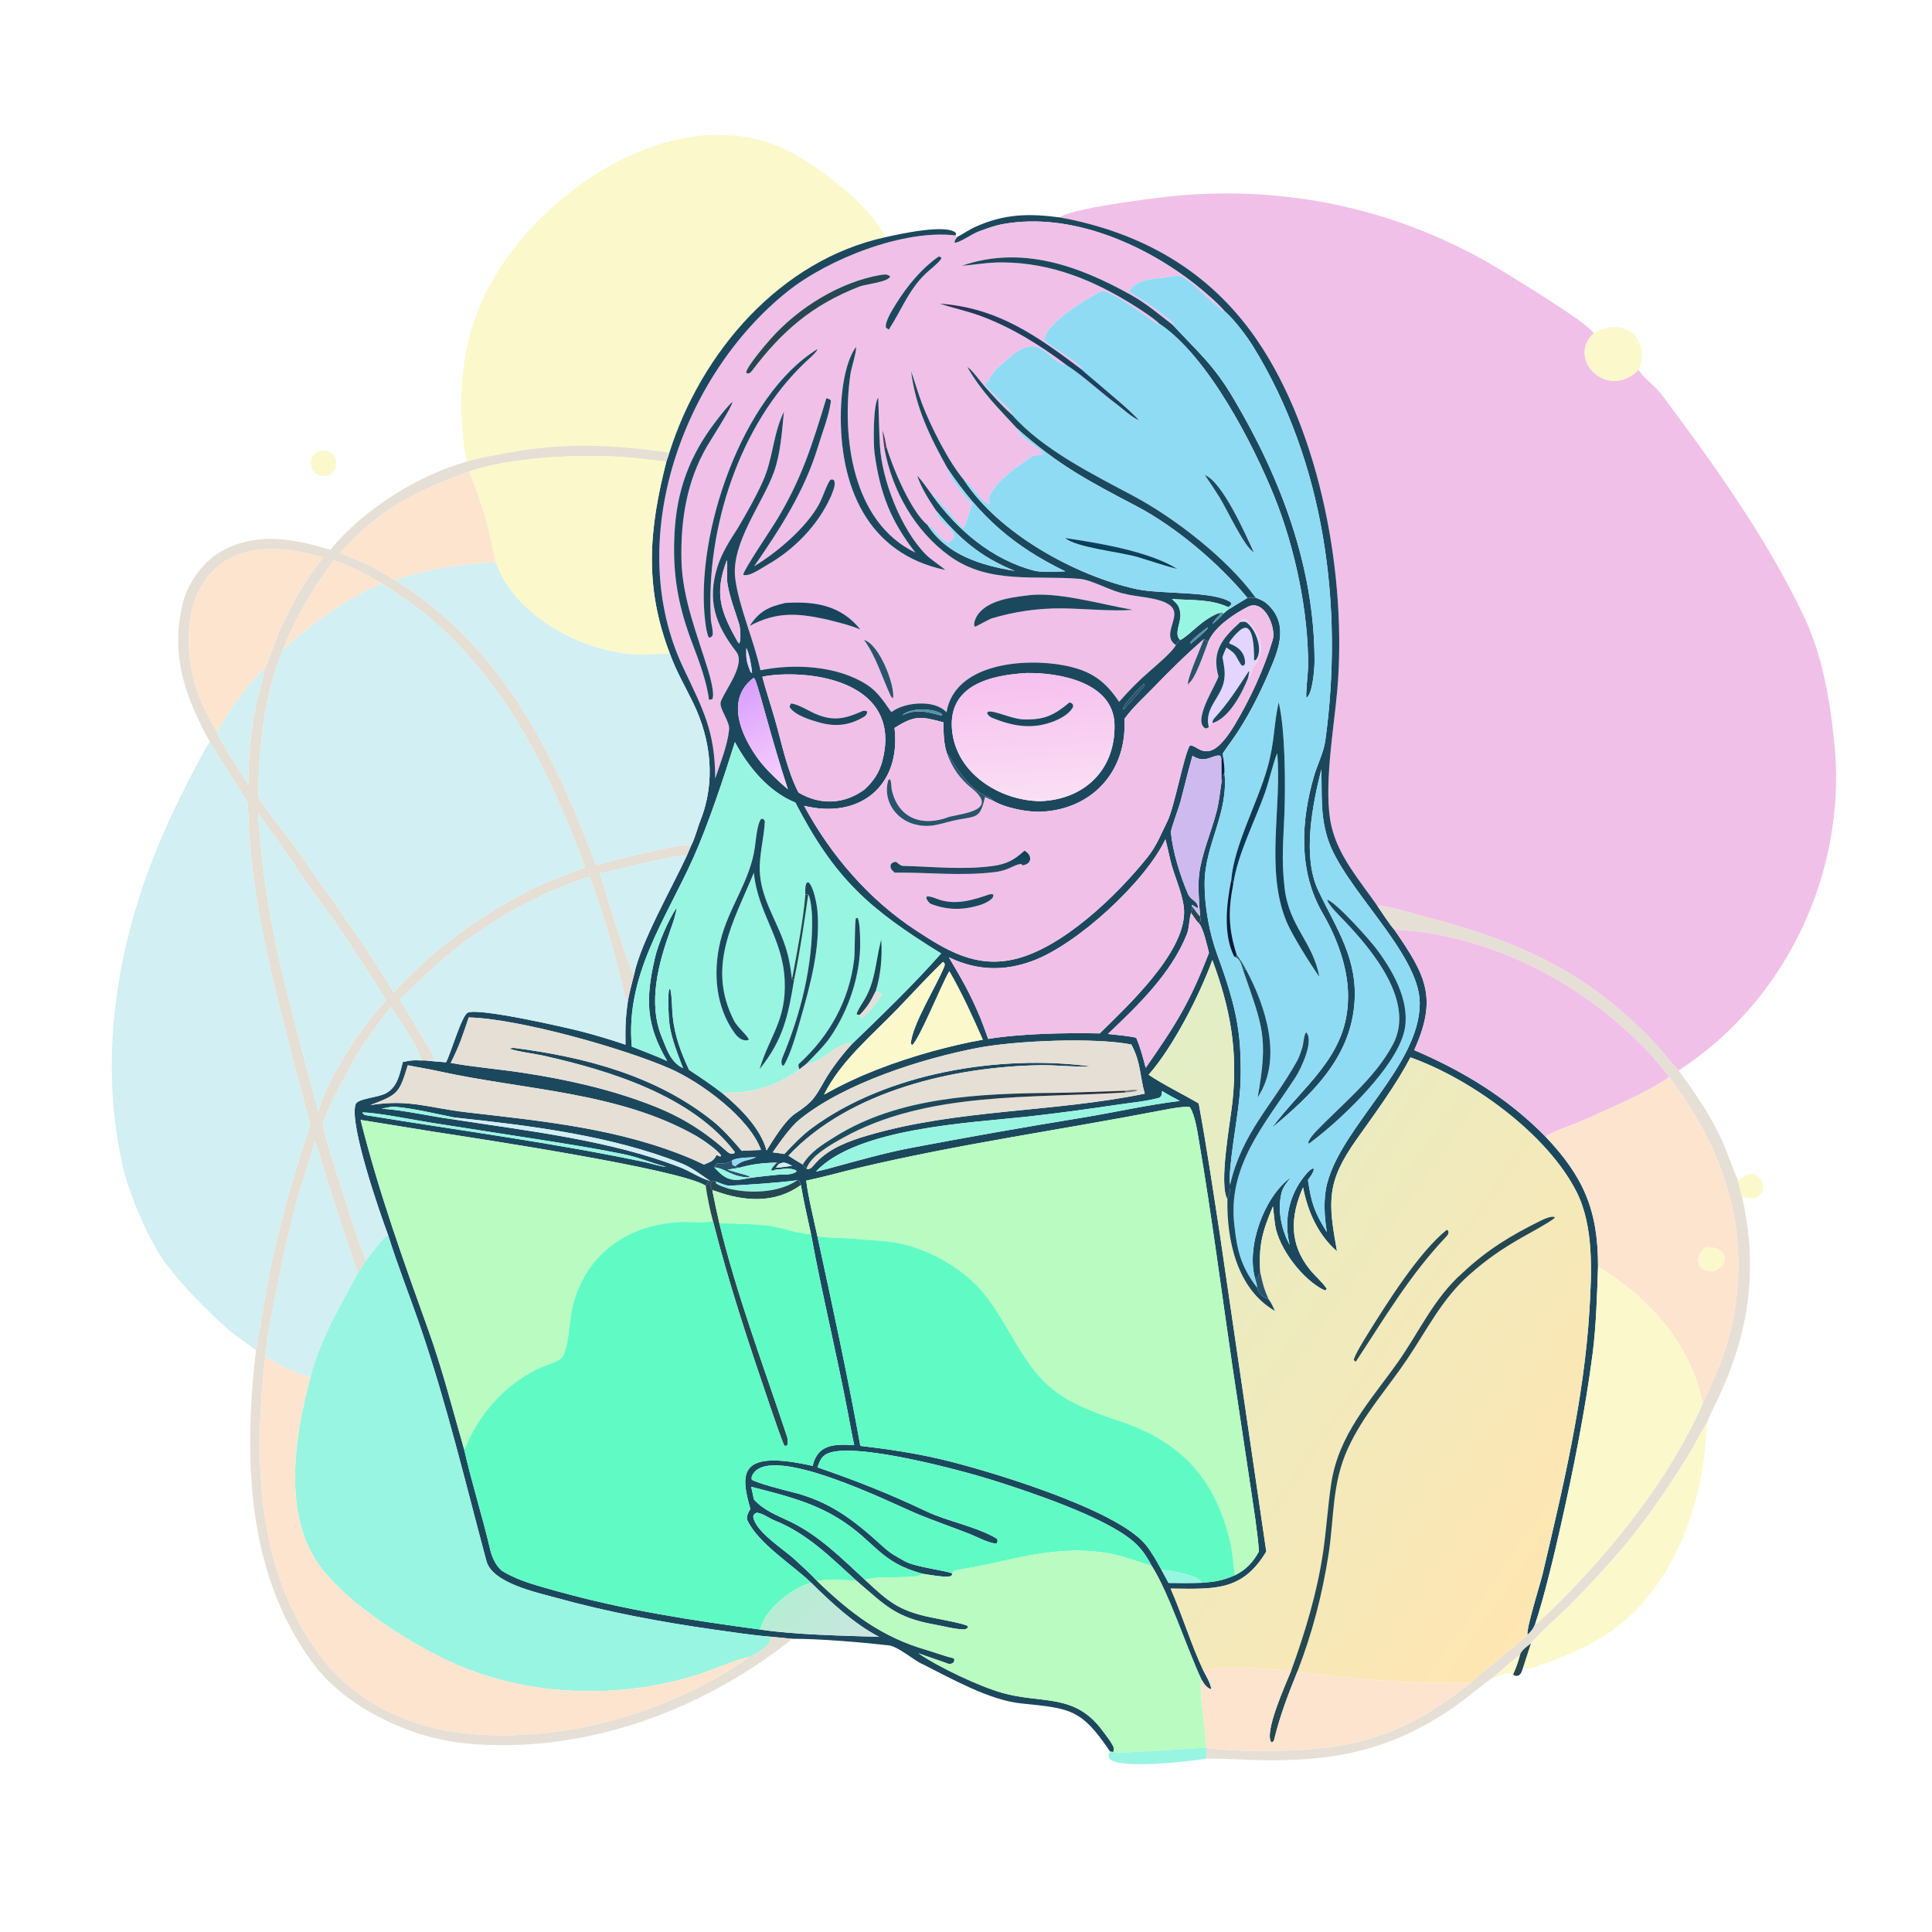 <svg width="1024" height="1024" viewBox="0 0 1024 1024" fill="none" xmlns="http://www.w3.org/2000/svg">
<path d="M247.213 244.735C242.843 218.577 243.284 191.054 252.775 165.887C274.085 109.508 350.064 53.565 411.006 76.917C428.696 83.696 461.097 108.012 469.297 125.72C413.317 137.909 371.538 186.883 354.797 239.902C324.21 235.53 298.304 234.398 267.797 240.215C261.866 241.345 252.779 242.829 247.213 244.735Z" fill="#FBF8CC"/>
<path d="M561.922 115.257C565.512 110.883 609.567 105.271 617.402 104.389C681.105 97.216 743.398 110.832 797.938 144.645C805.772 149.502 840.666 170.614 844.714 176.616C829.734 190.854 852.809 212.437 868.446 195.93C870 199.323 877.476 204.88 880.203 208.511C907.787 245.234 935.71 284.184 955.618 325.629C965.538 346.279 969.676 369.227 972.003 391.701C979.794 459.688 947.898 529.835 889.677 567.337C885.406 562.881 881.337 557.514 877.108 552.951C869.716 544.975 861.564 537.593 853.163 530.809C824.139 507.372 791.496 495.331 755.824 486.076C750.324 484.648 735.123 479.662 730.083 480.215C720.944 466.996 709.619 454.243 705.787 438.254C701.149 418.909 706.976 386.391 708.751 366.276C713.994 306.825 700.223 229.72 666.062 179.943C640.983 143.4 604.862 123.119 561.922 115.257Z" fill="#F1C0E8"/>
<path d="M507.323 125.595C509.246 124.74 513.55 121.779 516.897 120.266C532.346 113.28 545.476 113.068 561.921 115.257C604.861 123.119 640.982 143.4 666.061 179.943C700.222 229.72 713.993 306.825 708.75 366.276C706.975 386.391 701.148 418.909 705.786 438.254C709.618 454.243 720.943 466.996 730.082 480.215C731.808 482.775 737.136 490.851 738.96 492.692C755.781 516.953 762.073 528.852 749.56 556.583C775.843 567.87 798.834 581.833 819.045 602.32C839.296 623.679 847.029 641.337 846.996 671.257C846.541 685.496 845.949 703.393 844.123 717.467C840.223 747.524 833.829 779.48 827.137 809.096C823.725 824.197 818.43 846.6 813.596 860.981C812.368 863.676 811.833 864.438 809.639 866.459C808.713 863.66 816.435 839.243 817.61 834.245C828.443 788.276 839.613 741.545 842.437 694.298C843.626 674.421 844.812 650.126 835.726 631.973C820.253 601.057 779.702 571.819 747.54 560.443C740.014 575.024 728.553 590.418 718.963 603.977C702.91 626.674 703.925 636.97 708.641 663.218C698.59 654.597 693.113 642.058 690.629 629.328C683.818 644.821 683.264 659.391 694.396 673.082C696.913 676.179 701.154 679.819 703.176 683.023L702.937 683.74L702.042 683.905C690.633 678.583 677.653 661.639 675.814 649.176C675.334 645.921 675.108 642.67 674.696 639.403C669.095 652.673 667.049 659.833 667.972 674.303C667.31 675.472 666.917 676.176 666.357 677.418C665.466 677.631 665.862 677.701 665.154 677.332C660.519 660.72 669.944 634.177 684.233 623.977C682.283 626.46 680.145 628.896 679.33 631.956C676.918 641.008 679.119 651.752 683.542 659.769C680.594 648.057 682.668 635.644 689.657 625.65C690.887 623.892 694.076 619.572 696.078 619.248L696.368 619.975C695.725 622.197 694.562 623.556 693.238 625.465C695.179 637.956 696.477 642.053 703.239 653.041C701.926 644.745 701.3 635.446 703.407 627.271C711.29 596.693 752.545 564.621 752.493 531.741C752.451 504.959 711.582 470.393 703.54 443.981C699.667 431.262 700.769 420.755 700.323 407.821C695.671 426.365 690.138 453.822 698.655 471.864C708.424 492.558 720.062 508.374 717.788 532.828C715.131 561.404 694.898 580.454 674.058 597.865C690.233 576.004 713.171 560.736 714.412 531.19C715.382 515.205 709.07 497.861 701.07 484.114C688.052 461.744 689.442 435.259 696.502 411.131C698.214 405.279 701.578 398.717 702.41 392.714C712.239 321.726 702.133 245.228 664.13 183.533C660.734 178.021 653.926 169.056 648.956 164.821C645.647 160.831 638.056 154.326 633.736 150.915C606.314 129.263 567.523 112.478 532.17 118.669C526.948 119.584 523.756 120.924 519.006 122.592C515.153 123.945 508.47 129 505.883 128.646C505.991 126.956 506.177 127.236 507.323 125.595Z" fill="#1C485D"/>
<path d="M379.088 412.617C378.997 387.4 372.604 376.019 362.093 353.772C330.389 286.669 361.678 198.859 417.53 154.375C438.992 137.282 478.963 121.412 506.511 124.789C507.239 125.611 507.003 125.471 507.326 125.595C506.18 127.236 505.994 126.956 505.886 128.646C508.473 129 515.156 123.945 519.009 122.592C523.759 120.924 526.951 119.584 532.173 118.669C567.526 112.478 606.317 129.263 633.739 150.915C638.059 154.326 645.65 160.831 648.959 164.821C644.182 163.116 631.367 147.975 625.366 146.098C624.822 145.928 618.686 146.768 617.454 146.984C610.098 148.273 603.605 147.46 598.543 153.995C598.965 155.256 598.511 154.557 599.675 155.301C607.531 160.324 615.725 165.428 622.375 171.953L621.631 172.262C613.924 166.351 607.718 160.928 599.123 156.146C571.186 140.603 541.26 130.03 509.845 140.831C517.584 140.29 523.249 139.016 531.65 139.085C557.39 139.298 580.144 148.704 601.537 162.244C605.092 164.494 611.816 168.859 614.598 171.665L613.905 172.03C609.696 169.482 587.677 152.471 583.597 154.451C577.609 157.356 551.482 172.808 553.93 180.683C558.291 184.878 571.805 191.725 573.387 195.906C549.642 178.005 528.763 163.074 498.015 160.915C504.826 163.205 512.058 164.699 519.043 167.215C535.381 173.101 551.226 182.836 565.019 193.314C557.137 193.046 553.479 179.393 541.879 184.811L541.106 185.166C539.934 185.712 537.01 187.557 536.167 188.422C531.313 193.399 526.293 195.492 523.72 202.535C523.946 201.916 522 203.171 521.866 203.298C523.611 206.799 533.421 214.845 536.59 219.022L536.333 219.775L535.826 219.331C530.683 214.761 526.139 209.59 521.587 204.454C519.927 202.582 514.415 195.038 512.774 194.654C520.429 207.907 529.001 216.157 539.128 227.154C540.049 231.678 550.82 237.189 553.264 240.59C552.04 241.01 547.345 241.644 547.398 241.606C539.44 247.327 529.885 252.998 525.025 261.8C523.37 264.797 524.821 265.629 524.369 267.167C518.802 265.584 513.521 254.125 510.94 254.424C502.873 244.984 493.35 226.045 488.81 214.259C486.785 209.004 484.86 202.272 482.904 196.744C485.232 215.958 493.052 231.872 502.309 248.402C501.993 251.593 512.466 264.707 515.254 267.098C514.243 269.997 512.119 277.347 510.868 279.525L510.075 279.657C506.885 276.548 495.827 262.729 493.761 261.949C491.592 259.072 488.477 254.473 486.134 252.117C488.477 259.02 492.137 264.55 496.134 270.618C497.011 277.317 506.892 280.057 505.54 285.346C504.175 286.808 504.189 286.739 502.389 287.684C501.059 286.806 500.142 286.101 498.932 285.196C496.807 283.608 493.844 278.245 491.592 278.236C482.889 271.255 473.041 247.799 469.804 236.675C469.234 233.656 468.885 231.019 467.72 228.175C468.02 231.005 468.285 234.98 468.736 237.659C472.924 260.438 485.107 281.596 503.422 294.791C524.22 309.773 548.727 304.806 572.299 306.809C578.958 307.375 589.626 313.754 596.669 314.814C603.193 316.749 620.465 316.62 622.264 324.02C623.568 329.386 616.338 337.428 623.195 341.855C622.287 344.709 612.325 353.167 609.396 355.708C603.293 361.003 598.53 365.859 593.148 371.992C585.516 360.519 577.901 355.371 564.105 352.69C543.82 348.747 506.171 351.092 501.65 377.538C495.448 370.566 479.47 372.099 472.579 377.347C471.858 376.736 472.109 377.03 471.604 376.306C467.996 371.126 464.9 366.431 459.501 362.927C443.801 352.739 420.872 351.622 403.039 355.254C399.719 339.679 391.463 321.2 389.677 306.419C387.43 287.828 404.315 266.599 410.191 250.25C413.719 240.436 414.477 228.745 415.491 218.21C409.481 230.633 409.931 242.726 404.24 255.317C400.409 263.792 395.622 272.214 390.855 280.215C386.798 286.432 382.471 293.328 380.297 300.278C374.643 318.351 379.174 331.126 390.271 345.496C395.355 352.079 384.272 365.765 382.063 371.806C380.756 375.381 387.248 382.625 386.405 387.04C385.541 395.099 381.696 404.808 379.088 412.617ZM497.633 135.89C488.474 142.181 480.468 151.978 474.699 161.39C473.039 164.097 468.929 170.513 469.548 173.665L471.09 174.698L471.348 174.306C478.277 163.551 482.13 152.199 492.482 143.35C493.833 142.196 499.102 137.856 498.998 136.58L497.633 135.89ZM467.322 145.634C445.307 149.264 423.108 163.063 408.441 179.629C405.527 182.92 396.201 193.835 395.471 197.339L395.998 197.959C397.851 197.716 397.025 198.074 398.475 196.67C414.429 175.464 430.623 161.557 455.529 151.882C458.826 150.602 471.281 149.45 471.784 146.443C470.208 145.334 469.305 145.384 467.322 145.634ZM453.709 183.866C447.731 191.993 445.915 207.973 445.683 217.737C444.742 257.312 459.43 293.432 501.129 302.126C497.97 299.477 493.251 296.486 490.61 293.798C477.595 280.548 467.425 254.51 466.377 236.25C466.095 233.327 465.523 210.833 465.489 210.764C462.703 214.144 462.876 235.223 463.507 239.96C466.387 261.576 472.143 276.13 485.197 292.91C451.37 276.576 446.135 231.08 450.737 198.293C451.186 195.089 454.11 186.307 453.709 183.866ZM433.286 185.015C393.274 209.568 368.294 283.258 373.727 328.977C374.045 331.66 374.535 335.59 375.714 337.998C377.451 337.472 376.808 337.975 377.757 336.499C377.953 333.16 376.935 331.035 376.764 327.884C374.175 280.189 391.834 225.089 426.996 191.833C428.399 190.506 433.135 186.514 433.286 185.015ZM437.992 211.081C430.458 235.845 424.776 254.33 411.023 276.688C408.259 281.181 394.143 302.062 393.896 304.664C396.976 305.92 403.802 300.993 406.639 299.394C421.019 291.284 433.857 278.031 440.504 262.846C441.458 260.32 443.026 257.221 442.15 254.688C440.899 253.914 441.554 254.035 440.127 254.281C437.969 257.198 436.249 263.352 433.946 267.517C427.181 279.751 411.853 292.815 399.749 300.098C413.748 279.846 426.465 260.178 433.629 236.507C435.992 228.7 439.232 220.859 440.377 212.744C440.553 211.675 438.73 211.217 437.992 211.081ZM388.221 212.965C385.344 215.571 381.894 220.1 379.462 223.262C365.481 241.435 358.675 259.871 357.497 282.736C356.363 304.739 359.478 321.604 367.355 342.096C370.549 350.406 374.869 362.296 375.751 370.924L377.508 370.606C378.987 367.97 376.347 358.707 375.473 355.811C369.554 336.209 361.509 316.995 361.163 296.21C360.814 275.204 364.057 254.95 374.677 236.634C377.051 232.54 388.294 215.23 388.221 212.965ZM543.674 315.692C535.557 316.649 524.141 318.304 518.672 325.195C517.445 326.74 515.909 329.851 516.394 331.857L517.048 332.132C518.378 331.429 524.707 328.032 525.607 327.763C537.858 324.102 550.273 322.347 562.955 322.461C574.431 322.555 589.542 324.132 600.417 323.229C583.793 320.372 559.541 313.149 543.674 315.692ZM416.212 319.573C407.255 321.691 402.615 323.779 397.317 331.75C411.583 324.199 422.428 324.881 438.067 328.298C443.992 329.81 450.493 331.278 456.068 333.699C445.685 320.741 431.997 318.602 416.212 319.573ZM457.934 339.187C464.299 347.723 467.626 359.415 472.17 368.997C472.384 369.448 472.933 369.854 473.354 370.106C474.401 363.038 466.019 341.349 457.934 339.187Z" fill="#F1C0E8"/>
<path d="M506.51 124.789C478.962 121.412 438.991 137.282 417.529 154.375C361.677 198.859 330.388 286.669 362.092 353.772C372.603 376.019 378.996 387.4 379.087 412.617C381.695 404.808 385.54 395.099 386.404 387.04C387.247 382.625 380.755 375.381 382.062 371.806C384.271 365.765 395.354 352.079 390.27 345.496C379.173 331.126 374.642 318.351 380.296 300.278C382.47 293.328 386.797 286.432 390.854 280.215C395.621 272.214 400.408 263.792 404.239 255.317C409.93 242.726 409.48 230.633 415.49 218.21C414.476 228.745 413.718 240.436 410.19 250.25C404.314 266.599 387.429 287.828 389.676 306.419C391.462 321.2 399.718 339.679 403.038 355.254C420.871 351.622 443.8 352.739 459.5 362.927C464.899 366.431 467.995 371.126 471.603 376.306C472.108 377.03 471.857 376.736 472.578 377.347C479.469 372.099 495.447 370.566 501.649 377.538C506.17 351.092 543.819 348.747 564.104 352.69C577.9 355.371 585.515 360.519 593.147 371.992C598.529 365.859 603.292 361.003 609.395 355.708C612.324 353.167 622.286 344.709 623.194 341.855C623.984 340.446 624.327 340.304 625.551 339.265C631.099 336.341 637.02 328.152 646.501 324.761L646.536 325.727C645.037 327.376 643.48 328.839 642.521 330.821C644.865 328.893 646.633 327.587 648.486 325.134L650.718 323.284C654.179 321.098 657.664 319.012 661.172 316.906L665.485 316.746C667.544 317.607 669.644 318.361 671.334 319.84C681.795 328.995 679.061 340.6 674.473 351.748C669.267 364.4 663.557 376.312 656.103 387.795C653.583 391.71 650.71 395.413 648.132 399.29C648.19 399.897 648.248 400.504 648.306 401.112L647.418 402.699L646.788 400.575C643.146 399.542 638.911 405.186 632.038 400.566C629.727 408.611 627.771 417.005 625.62 425.124C624.849 428.036 620.463 439.526 620.62 441.221C621.568 451.444 625.507 464.078 629.563 473.591C631.184 477.391 634.284 477.081 634.963 480.615L634.66 481.348C633.69 480.728 632.758 480.137 631.771 479.542C631.81 480.345 631.688 480.056 631.923 480.473C631.798 481.636 631.853 483.071 631.288 483.88C630.152 487.592 630.397 491.846 629.022 495.265C620.664 516.052 603.166 532.907 587.211 548.014C591.066 548.454 598.682 549.135 602.215 550.017C604.478 555.283 605.795 560.431 607.243 565.964C623.393 542.775 630.519 531.536 640.78 505.013C639.832 501.444 637.699 491.556 635.426 489.423C636.636 487.497 636.615 487.689 636.076 485.699C635.618 479.144 634.777 469.793 635.571 463.373C636.921 452.448 641.964 441.052 644.759 430.33C646.188 424.847 646.651 419.548 647.489 413.973C648.57 412.392 647.212 411.618 648.976 409.483C651.294 431.343 638.59 447.329 638.467 468.269C638.398 480.206 640.988 494.583 645.101 505.773C651.262 522.535 656.474 538.58 657.339 556.614C657.764 565.477 657.826 574.399 656.75 583.236C656.094 591.244 650.601 621.465 651.988 627.829C652.452 630.112 651.333 633.494 650.562 635.667C645.82 627.709 652.166 594.351 653.279 583.535C656.067 556.43 652.033 534.343 642.577 508.871C635.877 527.251 621.835 554.876 608.796 569.624C615.755 574.415 627.359 580.137 635.328 584.834C639.584 607.934 642.758 629.563 646.337 652.73L671.151 822.328C658.372 843.789 643.196 842.162 620.45 841.99C626.689 856.124 631.496 872.191 637.813 885.439C639.507 888.774 641.106 891.152 641.969 894.772L641.635 895.339C638.997 893.941 638.471 892.836 636.822 890.262C628.695 872.802 619.647 844.371 610.396 829.883C607.7 824.704 604.724 820.361 600.202 816.593C584.705 803.678 545.762 790.707 525.802 784.413C510.554 779.605 451.27 763.508 437.952 770.719C435.228 772.194 434.277 774.977 433.255 777.718C453.698 784.749 471.371 791.709 490.935 801.019C502.263 806.411 517.075 808.881 528.282 815.468C528.971 816.945 528.839 816.157 528.425 817.939C525.653 818.749 517.292 814.341 514.346 813.178C504.56 809.314 494.625 805.976 484.925 801.868C472.075 796.426 408.772 764.868 399.007 781.414C398.382 782.473 398.229 783.129 398.481 784.311C401.738 786.193 415.202 789.688 419.63 790.775C439.804 795.725 452.46 805.589 467.532 819.303C472.428 823.758 474.45 824.529 479.45 827.409C485.282 830.769 502.093 832.387 504.792 834.062L504.29 835.274C501.423 836.385 492.646 834.674 489.162 834.146C466.066 828.109 463.931 816.882 444.484 804.856C429.956 795.872 414.479 792.259 398.146 788.013L399.592 794.72C404.775 800.583 412.091 803.222 419.018 806.58C434.303 813.991 446.161 826.003 458.582 837.442C470.817 848.817 476.151 853.574 492.951 857.151C495.832 857.764 511.991 860.676 512.959 861.893L512.768 862.942L511.472 863.644C505.704 863.539 500.671 861.998 495.413 861.056C474.35 857.285 469.176 850.789 453.88 837.775C440.328 825.482 427.778 812.721 410.572 805.903C407.447 804.665 404.611 802.185 401.113 801.751C399.338 802.849 399.885 802.11 399.221 803.889C400.481 812.039 415.23 820.975 421.398 826.711C425.725 830.735 428.809 833.36 433.095 837.964C450.726 854.986 467.339 867.694 491.205 874.558C495.9 875.908 500.662 877.846 505.546 878.895C506.034 880.202 505.89 879.511 505.384 881.197C504.367 881.786 503.616 882.219 502.233 881.703C497.207 879.831 491.703 878.111 486.732 876.23C497.438 883.62 518.837 893.722 531.2 897.258C551.925 903.186 569.454 897.19 584.237 917.136C586.186 919.765 589.391 923.697 590.405 926.509C590.322 927.243 590.298 927.862 590.102 928.563L588.397 928.395C573.002 905.614 567.557 905.574 541.127 902.834C524.424 901.103 504.332 889.759 489.346 882.214C484.243 880.059 476.201 872.639 470.977 872.061C455.399 870.339 435.089 868.6 419.641 868.572L408.29 867.47C398.734 866.724 387.935 865.043 378.366 863.707C350.268 859.722 322.025 854.422 294.66 846.838C284.407 843.997 260.944 839.072 257.808 827.383C246.682 785.905 236.772 744.077 222.828 703.375C217.264 687.131 210.861 671.109 205.732 654.71C201.243 642.693 185.013 595.965 188.451 585.363C189.502 582.12 200.236 581.9 204.732 579.359C210.82 575.919 211.847 569.065 213.514 562.878C217.75 561.968 218.928 561.867 223.09 562.053L225.292 562.059C228.984 562.478 232.681 562.746 236.385 563.037C238.949 558.512 244.579 538.239 247.988 536.707C253.847 534.073 299.46 544.462 307.57 546.548C315.653 548.627 323.611 551.007 331.514 553.688C331.393 544.316 331.52 539.338 332.868 530.056C333.684 525.678 334.983 520.911 336.071 516.555C339.584 499.38 356.333 470.223 364.053 453.467L366.401 448.006C368.425 444.143 369.65 438.811 371.243 434.799C379.385 414.389 376.898 392.163 367.443 372.643C363.009 363.488 358.585 356.172 355.041 346.459C341.274 310.523 344.04 280.43 353.201 244.601L354.799 239.902C371.54 186.883 413.319 137.909 469.299 125.72C475.934 124.223 502.259 118.303 506.775 123.658L506.51 124.789ZM638.122 338.723C628.436 347.065 620.102 355.401 611.209 364.56C605.992 369.933 600.347 374.952 595.955 381.056C597.503 408.001 579.726 428.423 552.874 430.174C544.996 430.687 532.994 428.332 526.202 424.315C525.506 423.463 525.294 423.038 524.263 422.648C516.168 419.656 510.914 412.84 506.264 405.91C504.749 403.652 503.784 401.418 501.941 399.337C500.119 394.414 500.093 387.989 500.03 382.836C487.97 379.639 484.88 379.009 474.123 385.831C477.685 416.468 455.691 434.373 426.186 427.079C440.217 453.207 460.64 476.884 485.515 493.146C501.533 503.617 516.681 512.99 537.024 508.551C562.718 502.943 592.133 474.533 608.261 454.261C613.219 448.03 615.536 441.623 618.668 435.437C622.499 427.87 627.508 399.874 630.69 395.066C633.695 394.993 636.098 399.117 641.14 397.975C646.337 396.798 651.506 388.976 654.269 384.411C662.693 370.342 669.846 354.887 674.557 339.176C676.538 332.57 670.038 317.133 661.299 321.662C653.949 325.471 644.358 331.852 640.696 339.495L640.355 340.215L638.122 338.723ZM499.375 378.54C495 375.32 482.298 374.923 478.235 379.117C486.044 375.338 491.979 377.5 499.123 379.296L499.375 378.54ZM451.35 553.566C466.442 539.009 484.967 521.135 498.802 505.345C460.655 481.814 442.491 465.885 421.538 425.362C407.44 419.714 396.52 406.405 389.526 393.323C383.649 412.054 375.409 436.969 367.508 454.599C352.917 487.159 331.418 516.664 334.871 554.719C340.786 557.075 347.921 559.728 353.616 562.35C342.406 543.205 342.025 529.913 347.059 507.959C348.845 500.169 354.202 487.535 358.688 481.004C358.184 484.806 356.769 488.892 355.472 492.517C349.049 510.475 343.183 531.49 350.878 549.977C353.632 556.591 355.318 562.76 362.023 566.183C359.298 558.936 355.785 550.358 354.811 542.701C354.368 539.225 353.665 527.025 354.778 524.148L355.354 524.405C356.261 528.642 356.089 534.463 356.576 538.938C357.702 549.308 360.887 557.73 365.236 567.074C371.504 571.223 377.146 574.986 383.102 579.619C392.225 587.2 403.112 597.954 406.297 609.779C409.952 603.967 416.01 593.869 421.552 590.178C430.99 583.892 431.799 581.903 437.433 572.104C440.777 566.289 446.718 558.615 451.35 553.566ZM240.926 592.313C230.922 590.355 218.708 587.296 208.599 586.567C207.66 586.5 203.365 587.378 202.203 587.614C213.933 588.334 228.607 591.783 240.723 593.364C279.836 599.427 323.573 604.327 360.698 618.79C366.06 620.879 370.52 624.206 376.355 625.919C371.588 622.681 366.468 618.707 361.114 616.581C323.924 601.816 280.164 596.464 240.926 592.313ZM400.762 613.372C398.176 613.431 389.461 613.504 387.845 615.266C385.088 616.857 382.916 616.765 379.923 616.712C379.262 617.574 379.119 617.801 378.605 618.76C384.774 625.438 387.776 626.404 397.052 624.398C401.968 623.624 407.475 623.147 412.461 622.611C416.141 622.516 418.692 622.837 421.928 621.22L422.129 620.498C419.301 618.739 415.166 619.573 411.871 619.928L411.253 619.776L411.185 618.854C412.812 618.971 417.916 618.15 419.825 617.889C416.752 616.527 415.73 615.385 412.622 617.073L411.7 616.242C405.241 616.243 398.101 617.07 391.924 618.925C390.977 618.785 390.512 618.501 389.598 618.132C394.187 614.517 395.003 615.656 400.245 613.581L400.762 613.372ZM417.906 612.523C420.422 614.217 422.872 615.664 425.475 617.212C426.135 617.973 426.745 618.691 427.444 619.42C429.555 620.291 430.72 618.106 432.502 616.199C439.719 608.475 450.037 604.717 459.99 601.79C507.51 587.815 558.328 589.643 606.747 579.664C604.075 570.361 604.787 563.274 599.623 553.615C579.967 549.76 538.208 551.561 518.236 555.389C488.752 561.04 447.684 574.044 423.953 593.222C418.869 597.33 413.343 605.385 409.549 610.768C411.544 610.941 413.707 611.337 415.699 611.654C419.965 607.088 425.212 601.653 430.221 597.95C470.028 568.523 530.018 558.827 577.955 565.174C571.555 565.732 559.326 564.459 551.823 564.572C506.08 565.263 450.235 578.094 417.906 612.523ZM422.566 625.569C412.001 626.973 396.912 627.916 386.25 628.476C383.677 628.026 382.01 627.236 379.602 626.274C378.156 625.697 378.936 625.855 376.976 626.546L376.512 625.687C374.874 626.391 375.414 627.166 374.007 628.409C359.689 619.503 252.73 603.388 230.048 599.87L191.124 593.574C200.837 632.172 213.743 667.974 227.176 705.362C234.409 725.492 240.046 747.599 246.004 768.201C250.004 785.854 255.717 803.693 259.824 821.381C260.852 825.808 263.441 831.407 267.509 833.431C276.126 838.369 285.963 840.704 295.442 843.42C331.091 853.339 366.433 858.813 403 863.703C421.709 866.501 446.849 866.921 465.984 867.57C452.899 860.875 440.405 849.249 430.008 838.945C419.871 829.234 402.166 818.315 396.16 805.903C394.992 803.488 397.728 799.827 397.737 799.861C392.341 780.989 391.222 768.072 430.729 776.955C433.323 765.286 442.624 765.309 452.76 765.985C451.598 760.855 450.657 755.452 449.681 750.276C443.615 718.095 435.771 686.337 429.856 654.128C427.984 645.529 425.955 636.729 424.485 628.072C424.331 627.532 423.803 626.459 423.55 625.899L422.566 625.569ZM427.326 625.754C428.072 633.008 431.612 647.676 433.235 655.251C441.156 691.781 449.376 729.667 456.004 766.344C470.054 767.979 483.961 770.027 497.754 773.207C521.861 778.766 592.029 799.739 607.353 818.877C610.576 822.904 613.097 827.526 615.596 832.023L619.345 838.976C625.469 839.09 630.922 839.093 637.043 838.898C644.103 838.391 648.14 837.701 654.589 834.881C660.532 831.937 664.095 828.022 667.278 822.278C666.516 811.726 664.377 798.786 662.837 788.202L653.225 724.32C647.399 684.627 642.306 644.842 635.575 605.265C634.679 599.991 633.478 591.207 630.617 586.77C627.267 586.279 620.211 587.638 616.617 588.334C562.849 598.747 508.4 606.333 455.107 618.969C445.76 621.185 436.705 623.816 427.326 625.754ZM385.28 296.863C378.415 314.687 381.972 324.15 391.048 340.261L391.778 341.08C392.873 339.222 392.388 332.801 391.766 330.816C389.527 323.665 387.033 317.382 385.658 309.93C384.928 305.97 385.825 299.906 385.28 296.863ZM639.976 332.581C637.334 334.454 632.73 338.091 630.781 340.598L631.245 341.113C633.459 339.227 638.717 335.027 640.212 332.911L639.976 332.581ZM395.59 343.476C395.359 349.198 395.679 350.686 397.735 356.071L398.627 356.761C398.319 353.006 397.26 346.852 395.59 343.476ZM544.053 356.717C525.316 357.813 502.602 362.968 504.568 386.537C506.52 409.94 529.994 424.483 551.551 424.632C574.766 423.726 591.215 408.028 590.713 384.094C590.243 361.719 561.725 356.412 544.053 356.717ZM410.874 357.707C408.562 357.972 406.312 358.15 404.057 358.714C405.992 366.097 408.435 373.358 410.567 380.717C414.291 393.567 417.074 408.159 423.195 420.032C434.629 426.899 447.474 426.37 458.219 418.436C462.95 414.083 466.052 409.5 467.666 403.338C477.587 365.458 438.854 355.563 410.874 357.707ZM399.343 359.338C384.607 370.468 392.487 389.201 401.371 401.615C404.931 406.591 409.467 411.039 413.975 415.175L417.584 418.326C413.336 405.299 409.697 392.765 406.017 379.593C404.991 375.923 401.343 362.443 399.973 359.655L399.343 359.338ZM606.31 362.39C604.079 364.633 595.625 372.935 595.182 375.763L595.549 376.132C597.613 373.478 606.055 364.636 606.684 363.253L606.31 362.39ZM617.677 444.849C607.138 467.207 571.16 500.517 547.173 509.346C532.261 514.834 517.935 514.465 503.51 507.645L502.881 507.343C510.276 519.841 514.012 526.193 519.745 539.798C521.09 543.378 522.52 547.048 523.764 550.653C541.358 547.754 565.168 547.364 582.884 547.722C597.855 532.982 627.359 505.538 627.595 483.753C627.68 475.988 623.279 466.475 621.031 458.716C619.819 454.53 618.782 448.597 617.677 444.849ZM499.813 509.825C491.073 518.235 484.098 525.96 475.773 534.627C462.311 548.641 445.524 562.386 436.758 580.184C455.18 569.74 474 562.855 494.363 557.117C503.152 554.802 511.936 552.602 520.902 551.073C515.461 538.676 509.946 526.514 503.169 514.77L502.826 515.351C498.92 522.057 487.318 550.733 483.527 553.874L482.752 553.272C483.323 543.206 496.32 522.705 500.376 512.534C500.89 511.244 500.935 510.63 499.813 509.825ZM248.438 539.261C244.993 549.473 243.743 553.622 238.914 563.364C251.254 565.604 264.013 566.619 276.371 568.478C300.005 572.033 323.633 577.281 345.885 585.987C361.417 592.064 373.285 599.541 385.562 610.502C386.607 611.435 387.846 611.714 389.172 611.205L389.44 610.582C366.698 580.671 322.992 567.346 287.798 559.473C284.439 558.722 272.14 556.965 269.98 555.759C271.077 555.523 271.168 555.495 272.306 555.4C309.816 560.177 347.939 570.11 378.088 594.397C383.176 598.495 388.832 604.879 393.13 609.957C396.516 609.801 399.973 609.602 403.353 609.492C397.082 592.307 371.411 573.564 355.313 566.48C330.75 555.672 274.942 539.919 248.438 539.261ZM216.142 564.625C211.498 579.784 210.879 580.146 196.271 585.723C216.983 582.417 226.923 587.169 247.357 589.541C288.042 594.263 329.114 598.155 367.218 614.5C369.167 615.397 371.183 616.294 373.099 617.245C376.672 615.628 377.909 615.753 379.823 612.147L381.738 613.008L382.166 612.506C380.85 609.847 371.982 603.782 369.163 602.169C328.034 578.637 277.771 577.803 232.38 567.742C226.963 566.541 221.506 565.716 216.142 564.625ZM615.937 578.271C615.538 580.468 615.913 580.561 614.626 581.789C607.804 583.69 600.354 584.335 593.339 585.368C577.021 587.772 560.717 590.062 544.319 591.856C513.876 595.187 454.036 597.828 432.44 620.98C434.533 620.481 438.174 619.716 440.106 619.093C453.584 615.423 469.083 611.016 482.721 608.421C512.787 602.7 543.472 597.312 573.683 592.378C590.151 589.689 609.126 585.405 625.329 583.533C622.006 581.78 619.132 580.235 615.937 578.271ZM192.015 589.659C193.088 591.244 193.563 590.997 195.646 591.337C244.396 599.306 293.592 605.777 341.936 615.966C344.94 616.6 350.237 618.371 353.101 618.385L352.502 618.239C345.592 616.508 338.655 613.445 330.909 611.836C317.685 609.088 304.869 607.045 291.554 604.893L228.869 595.12C220.933 593.902 198.746 589.424 192.015 589.659Z" fill="#1C485D"/>
<path d="M471.089 174.698L469.547 173.665C468.928 170.513 473.038 164.097 474.698 161.39C480.467 151.978 488.473 142.181 497.632 135.89L498.997 136.58C499.101 137.856 493.832 142.196 492.481 143.35C482.129 152.199 478.276 163.551 471.347 174.306L471.089 174.698Z" fill="#1C485D"/>
<path d="M614.597 171.665C611.815 168.859 605.091 164.494 601.536 162.244C580.143 148.704 557.389 139.298 531.649 139.085C523.248 139.016 517.583 140.29 509.844 140.831C541.259 130.03 571.185 140.603 599.122 156.146C607.717 160.928 613.923 166.351 621.63 172.262C634.937 186.578 643.424 193.552 653.86 211.339C678.953 253.613 696.879 301.047 696.729 350.77C696.718 354.311 695.733 367.929 692.48 369.832C691.843 368.886 693.266 356.48 693.301 353.831C693.691 324.74 686.305 290.174 675.493 263.357C664.236 235.436 640.397 188.967 614.597 171.665Z" fill="#1C485D"/>
<path d="M398.473 196.67C397.023 198.074 397.849 197.716 395.996 197.959L395.469 197.339C396.199 193.835 405.525 182.92 408.439 179.629C423.106 163.063 445.305 149.264 467.32 145.634C469.303 145.384 470.206 145.334 471.782 146.443C471.279 149.45 458.824 150.602 455.527 151.882C430.621 161.557 414.427 175.464 398.473 196.67Z" fill="#254851"/>
<path d="M621.632 172.262L622.376 171.953C615.726 165.428 607.532 160.324 599.676 155.301C598.512 154.557 598.966 155.256 598.544 153.995C603.606 147.46 610.099 148.273 617.455 146.984C618.687 146.768 624.823 145.928 625.367 146.098C631.368 147.975 644.183 163.116 648.96 164.821C653.93 169.056 660.738 178.021 664.134 183.533C702.137 245.228 712.243 321.726 702.414 392.714C701.582 398.717 698.218 405.279 696.506 411.131C689.446 435.259 688.056 461.744 701.074 484.114C709.074 497.861 715.386 515.205 714.416 531.19C713.175 560.736 690.237 576.004 674.062 597.865C694.902 580.454 715.135 561.404 717.792 532.828C720.066 508.374 708.428 492.558 698.659 471.864C690.142 453.822 695.675 426.365 700.327 407.821C700.773 420.755 699.671 431.262 703.544 443.981C711.586 470.393 752.455 504.959 752.497 531.741C752.549 564.621 711.294 596.693 703.411 627.271C701.304 635.446 701.93 644.745 703.243 653.041C696.481 642.053 695.183 637.956 693.242 625.465C694.566 623.556 695.729 622.197 696.372 619.975L696.082 619.248C694.08 619.572 690.891 623.892 689.661 625.65C682.672 635.644 680.598 648.057 683.546 659.769C679.123 651.752 676.922 641.008 679.334 631.956C680.149 628.896 682.287 626.46 684.237 623.977C669.948 634.177 660.523 660.72 665.158 677.332C665.631 678.947 666.338 680.896 666.3 682.518C658.173 671.894 655.761 663.489 654.38 650.511C650.012 618.148 670.434 595.954 686.65 570.951C689.529 566.511 696.589 551.642 692.348 547.192C691.116 547.985 690.908 553.084 690.298 554.987C689.435 557.677 688.677 560.202 687.274 562.698C673.919 586.453 658.527 600.172 651.99 627.829C650.603 621.465 656.096 591.244 656.752 583.236C657.828 574.399 657.766 565.477 657.341 556.614C656.476 538.58 651.264 522.535 645.103 505.773C640.99 494.583 638.4 480.206 638.469 468.269C638.592 447.329 651.296 431.343 648.978 409.483C649.112 407.13 648.578 403.547 648.308 401.112C648.25 400.504 648.192 399.897 648.134 399.29C650.712 395.413 653.585 391.71 656.105 387.795C663.559 376.312 669.269 364.4 674.475 351.748C679.063 340.6 681.797 328.995 671.336 319.84C669.646 318.361 667.546 317.607 665.487 316.746C650.63 296.255 622.915 274.742 600.857 262.94C579.742 251.642 552.572 238.33 536.334 219.775L536.591 219.022C533.422 214.845 523.612 206.799 521.867 203.298C522.001 203.171 523.947 201.916 523.721 202.535C526.294 195.492 531.314 193.399 536.168 188.422C537.011 187.557 539.935 185.712 541.107 185.166L541.88 184.811C553.48 179.393 557.138 193.046 565.02 193.314C573.587 198.714 583.284 207.836 591.496 213.95C595.135 216.66 599.595 220.989 603.717 222.748C596.953 215.656 589.265 209.671 581.899 203.251C580.752 202.251 573.756 196.432 573.388 195.906C571.806 191.725 558.292 184.878 553.931 180.683C551.483 172.808 577.61 157.356 583.598 154.451C587.678 152.471 609.697 169.482 613.906 172.03L614.599 171.665C640.399 188.967 664.238 235.436 675.495 263.357C686.307 290.174 693.693 324.74 693.303 353.831C693.268 356.48 691.845 368.886 692.482 369.832C695.735 367.929 696.72 354.311 696.731 350.77C696.881 301.047 678.955 253.613 653.862 211.339C643.426 193.552 634.939 186.578 621.632 172.262ZM677.729 372.217C674.986 384.201 675.767 392.883 671.715 407.122C666.368 425.915 654.124 447.974 652.594 466.329C650.115 479.002 648.18 494.769 654.018 506.805L654.96 507.412C657.409 508.398 658.012 511.571 658.821 514.011C669.14 544.074 672.347 549.321 666.601 581.617C680.057 561.365 670.896 533.443 660.431 513.903C658.691 510.648 657.61 509.02 655.467 505.993C651.069 492.251 650.902 482.554 653.703 468.346C655.95 452.778 665.177 435.176 670.491 420.06C672.631 413.975 674.842 404.212 676.961 399.191C679.445 428.103 670.566 461.334 681.893 488.506C684.909 495.741 694.648 511.244 699.279 517.707C695.855 499.051 683.198 491.142 680.846 470.498C679.072 454.929 680.263 445.63 680.791 430.743C681.339 415.288 681.237 386.995 677.729 372.217ZM638.603 251.784C641.205 255.58 644.009 259.825 646.376 263.595C650.026 269.405 659.568 290.062 664.467 292.634C660.231 283.321 647.96 255.422 638.603 251.784ZM703.469 476.837C703.733 479.449 710.762 486.165 713.005 488.534C727.56 503.914 750.145 531.034 738.363 553.408C728.768 571.63 711.367 585.159 697.345 599.846C696.032 601.222 693.559 604.096 693.351 605.951C694.245 605.989 693.878 606.138 694.482 605.59C710.056 594.123 741.73 564.411 744.71 544.494C746.922 529.717 738.078 514.286 729.465 502.849C725.832 498.024 708.488 478.511 703.469 476.837Z" fill="#90DBF4"/>
<path d="M565.02 193.314C551.227 182.836 535.382 173.101 519.044 167.215C512.059 164.699 504.827 163.205 498.016 160.915C528.764 163.074 549.643 178.005 573.388 195.906C573.756 196.432 580.752 202.251 581.899 203.251C589.265 209.671 596.953 215.656 603.717 222.748C599.595 220.989 595.135 216.66 591.496 213.95C583.284 207.836 573.587 198.714 565.02 193.314Z" fill="url(#paint0_linear_41_2700)"/>
<path d="M844.718 176.616C860.686 167.09 875.534 179.582 868.45 195.93C852.813 212.437 829.738 190.854 844.718 176.616Z" fill="#FBF8CC"/>
<path d="M501.129 302.126C459.43 293.432 444.742 257.312 445.683 217.737C445.915 207.973 447.731 191.993 453.709 183.866C454.11 186.307 451.186 195.089 450.737 198.293C446.135 231.08 451.37 276.576 485.197 292.91C472.143 276.13 466.387 261.576 463.507 239.96C462.876 235.223 462.703 214.144 465.489 210.764C465.523 210.833 466.095 233.327 466.377 236.25C467.425 254.51 477.595 280.548 490.61 293.798C493.251 296.486 497.97 299.477 501.129 302.126Z" fill="#1C485D"/>
<path d="M375.711 337.998C374.532 335.59 374.042 331.66 373.724 328.977C368.291 283.258 393.271 209.568 433.283 185.015C433.132 186.514 428.396 190.506 426.993 191.833C391.831 225.089 374.172 280.189 376.761 327.884C376.932 331.035 377.95 333.16 377.754 336.499C376.805 337.975 377.448 337.472 375.711 337.998Z" fill="#1C485D"/>
<path d="M539.127 227.154C529 216.157 520.428 207.907 512.773 194.654C514.414 195.038 519.926 202.582 521.586 204.454C526.138 209.59 530.682 214.761 535.825 219.331L536.332 219.775C552.57 238.33 579.74 251.642 600.855 262.94C622.913 274.742 650.628 296.255 665.485 316.746L661.172 316.906C646.27 298.796 623.338 279.287 602.47 268.339C576.772 254.856 560.988 246.611 539.127 227.154Z" fill="#1C485D"/>
<path d="M468.734 237.659L469.802 236.675C473.039 247.799 482.887 271.255 491.59 278.236C501.87 294.295 520.254 299.687 537.793 302.599C519.277 294.963 508.654 285.639 496.132 270.618C492.135 264.55 488.475 259.02 486.132 252.117C488.475 254.473 491.59 259.072 493.759 261.949C506.934 280.566 525.838 296.814 548.51 302.54C551.984 303.418 560.786 302.923 564.66 302.851C537.119 289.49 519.399 273.851 502.307 248.402C493.05 231.872 485.23 215.958 482.902 196.744C484.858 202.272 486.783 209.004 488.808 214.259C493.348 226.045 502.871 244.984 510.938 254.424C528.989 282.41 569.96 305.197 602.291 312.223C615.641 315.124 643.446 313.055 652.351 319.246L652.678 320.243C651.888 321.216 651.967 321.25 650.844 321.755C641.832 317.455 631.19 318.228 621.139 317.489C624.298 320.367 625.117 321.22 625.617 325.165C626.183 329.623 622.001 336.181 625.481 339.12C625.504 339.169 625.527 339.217 625.55 339.265C624.326 340.304 623.983 340.446 623.193 341.855C616.336 337.428 623.566 329.386 622.262 324.02C620.463 316.62 603.191 316.749 596.667 314.814C589.624 313.754 578.956 307.375 572.297 306.809C548.725 304.806 524.218 309.773 503.42 294.791C485.105 281.596 472.922 260.438 468.734 237.659Z" fill="#1C485D"/>
<path d="M440.506 262.846C433.859 278.031 421.021 291.284 406.641 299.394C403.804 300.993 396.978 305.92 393.898 304.664C394.145 302.062 408.261 281.181 411.025 276.688C424.778 254.33 430.46 235.845 437.994 211.081C438.732 211.217 440.555 211.675 440.379 212.744C439.234 220.859 435.994 228.7 433.631 236.507C426.467 260.178 413.75 279.846 399.751 300.098C411.855 292.815 427.183 279.751 433.948 267.517C436.251 263.352 437.971 257.198 440.129 254.281C441.556 254.035 440.901 253.914 442.152 254.688C443.028 257.221 441.46 260.32 440.506 262.846Z" fill="#1C485D"/>
<path d="M375.753 370.924C374.871 362.296 370.551 350.406 367.357 342.096C359.48 321.604 356.365 304.739 357.499 282.736C358.677 259.871 365.483 241.435 379.464 223.262C381.896 220.1 385.346 215.571 388.223 212.965C388.296 215.23 377.053 232.54 374.679 236.634C364.059 254.95 360.816 275.204 361.165 296.21C361.511 316.995 369.556 336.209 375.475 355.811C376.349 358.707 378.989 367.97 377.51 370.606L375.753 370.924Z" fill="#1C485D"/>
<path d="M469.803 236.675L468.735 237.659C468.284 234.98 468.019 231.005 467.719 228.175C468.884 231.019 469.233 233.656 469.803 236.675Z" fill="#473E64"/>
<path d="M539.125 227.154C560.986 246.611 576.771 254.856 602.469 268.339C623.337 279.287 646.268 298.796 661.17 316.906C657.662 319.012 654.177 321.098 650.716 323.284L650.844 321.755C651.967 321.25 651.887 321.216 652.677 320.243L652.351 319.246C643.446 313.055 615.641 315.124 602.291 312.223C569.96 305.197 528.989 282.41 510.938 254.424C513.519 254.125 518.8 265.584 524.367 267.167C524.819 265.629 523.368 264.797 525.023 261.8C529.883 252.998 539.438 247.327 547.396 241.606C547.343 241.644 552.037 241.01 553.261 240.59C550.817 237.189 540.046 231.678 539.125 227.154ZM564.547 285.156C570.293 290.213 594.238 292.628 603.042 295.261C607.413 296.568 619.839 300.673 623.951 301.511C608.685 292.066 582.149 287.753 564.547 285.156Z" fill="#90DBF4"/>
<path d="M247.214 244.735C252.78 242.829 261.867 241.345 267.798 240.215C298.305 234.398 324.211 235.53 354.798 239.902L353.2 244.601C345.942 243.817 336.319 242.618 329.222 242.173C305.747 240.703 271.103 242.332 248.604 249.85C220.256 260.476 201.225 269.556 180.214 293.08C192.524 297.963 197.964 300.394 209.287 307.404C258.22 337.776 285.958 384.374 307.301 436.521C310.268 443.771 312.995 451.304 315.994 458.478C322.571 456.664 362.039 446.436 366.4 448.006L364.052 453.467C353.458 453.708 329.524 460.684 317.895 462.827C320.478 470.839 332.889 512.521 336.07 516.555C334.982 520.911 333.683 525.678 332.867 530.056C331.695 529.058 331.386 529.159 331.019 527.55C326.301 506.841 319.882 484.473 312.49 464.58C279.445 475.69 250.95 492.695 225.703 516.527C221.446 520.546 216.414 526.135 211.731 529.412C214.069 533.656 230.519 559.961 230.424 561.74C228.718 561.841 226.993 561.928 225.291 562.059L223.089 562.053C222.308 555.375 211.247 539.59 206.99 533.767C200.391 543.18 192.31 552.893 186.963 562.961C181.692 572.886 174.46 585.2 171.004 595.858C172.494 603.318 177.167 617.981 179.731 625.724C183.959 638.488 188.924 655.911 194.028 668.119L189.794 674.564C188.254 670.812 187.002 666.938 185.717 663.095C180.181 646.55 174.666 629.994 169.697 613.267C168.874 610.494 167.965 607.772 166.807 605.117C164.058 615.754 160.18 626.087 157.309 636.68C152.208 655.495 148.267 674.566 144.6 693.704C143.019 701.954 141.6 710.277 140.679 718.643C134.456 772.763 135.333 831.443 169.69 877.571C188.067 902.244 216.926 915.608 246.976 918.797C298.423 923.947 354.159 908.008 396.682 878.627C396.807 878.52 396.931 878.414 397.056 878.307C398.075 877.951 403.614 874.58 404.595 873.732C407.941 870.844 407.876 871.206 408.289 867.47L419.64 868.572C419.109 869.131 418.434 869.839 417.838 870.305C369.724 907.857 307.154 930.223 245.775 923.924C217.326 921.004 183.388 905.155 165.881 881.541C130.392 833.675 129.129 772.503 135.674 715.636C138.133 702.449 140.002 689.221 142.606 675.979C148.05 648.294 155.541 623.095 164.39 596.381C151.177 544.082 133.894 489.012 131.699 434.289C131.629 432.552 131.479 425.484 130.674 424.182C124.25 413.782 117.539 403.638 111.163 393.136C98.203 369.415 89.936 347.046 97.019 319.171C99.761 308.38 108.565 296.6 118.538 291.497C137.424 281.833 156.19 285.74 175.172 291.419C191.589 270.73 221.605 251.79 247.214 244.735ZM202.467 309.237C193.331 304.175 186.911 300.319 176.935 297.054C166.973 309.908 155.774 328.7 150.216 343.998C140.306 365.977 136.725 398.524 136.979 422.441C142.658 432.19 152.002 442.431 158.369 451.692C174.964 475.827 193.815 501.015 208.73 526.085C228.561 503.514 257.914 482.575 285.006 469.839C292.931 466.113 301.895 462.818 310.138 459.689C291.068 409.114 269.537 363.373 227.639 327.258C219.316 320.084 211.314 315.485 202.467 309.237ZM140.256 354.426C143.429 347.601 145.525 340.401 148.495 333.624C154.339 320.288 162.11 306.942 171.199 295.579C155.282 290.944 136.693 287.759 121.413 296.187C95.646 310.398 96.572 347.392 106.366 371.144C108.834 377.128 112.01 382.52 115.014 388.163C115.928 391.782 128.571 411.239 131.516 415.851C131.819 401.605 132.511 389.187 135.413 375.117C136.775 368.519 139.027 361.366 140.171 354.923L140.256 354.426ZM136.773 431.302C139.272 467.11 144.172 494.774 153.041 529.821L163.98 571.602C165.411 577.06 167.488 583.861 168.652 589.225C171.575 579.631 174.998 573.034 179.868 564.256C187.753 550.968 194.431 541.743 204.731 530.008C192.956 511.88 182.24 494.325 169.12 477.034C159.624 464.52 151.339 450.253 141.606 437.804C140.255 435.948 138.317 432.855 136.773 431.302Z" fill="#E6DFD5"/>
<path d="M172.78 252.19C170.333 252.665 167.822 251.761 166.238 249.836C164.655 247.911 164.253 245.273 165.191 242.963C166.129 240.654 168.256 239.043 170.734 238.768C174.357 238.365 177.652 240.893 178.202 244.496C178.751 248.1 176.359 251.495 172.78 252.19Z" fill="#FBF8CC"/>
<path d="M248.609 249.85C271.108 242.332 305.752 240.703 329.227 242.173C336.324 242.618 345.947 243.817 353.205 244.601C344.044 280.43 341.278 310.523 355.045 346.459C349.584 346.387 343.936 347.13 338.58 346.986C309.533 346.208 272.474 326.6 262.772 298.012C261.027 290.582 259.556 282.759 257.531 275.429C255.172 266.888 251.8 258.114 248.609 249.85Z" fill="#FBF8CC"/>
<path d="M515.251 267.098C512.463 264.707 501.99 251.593 502.306 248.402C519.398 273.851 537.118 289.49 564.659 302.851C560.785 302.923 551.983 303.418 548.509 302.54C525.837 296.814 506.933 280.566 493.758 261.949C495.824 262.729 506.882 276.548 510.072 279.657L510.865 279.525C512.116 277.347 514.24 269.997 515.251 267.098Z" fill="#90DBF4"/>
<path d="M180.215 293.08C201.226 269.556 220.257 260.476 248.605 249.85C251.796 258.114 255.168 266.888 257.527 275.429C259.552 282.759 261.023 290.582 262.768 298.012C243.141 299.221 228.254 301.125 209.288 307.404C197.965 300.394 192.525 297.963 180.215 293.08Z" fill="#FDE4CF"/>
<path d="M664.466 292.634C659.567 290.062 650.025 269.405 646.375 263.595C644.008 259.825 641.204 255.58 638.602 251.784C647.959 255.422 660.23 283.321 664.466 292.634Z" fill="#1C485D"/>
<path d="M496.136 270.618C508.658 285.639 519.281 294.963 537.797 302.599C520.258 299.687 501.874 294.295 491.594 278.236C493.846 278.245 496.809 283.608 498.934 285.196C500.144 286.101 501.061 286.806 502.391 287.684C504.191 286.739 504.177 286.808 505.542 285.346C506.894 280.057 497.013 277.317 496.136 270.618Z" fill="#90DBF4"/>
<path d="M623.95 301.511C619.838 300.673 607.413 296.568 603.042 295.261C594.238 292.628 570.293 290.213 564.547 285.156C582.149 287.753 608.684 292.066 623.95 301.511Z" fill="url(#paint1_linear_41_2700)"/>
<path d="M140.258 354.426C132.65 360.354 119.692 379.282 115.016 388.163C112.012 382.52 108.836 377.128 106.368 371.144C96.574 347.392 95.648 310.398 121.415 296.187C136.695 287.759 155.284 290.944 171.201 295.579C162.112 306.942 154.341 320.288 148.497 333.624C145.527 340.401 143.431 347.601 140.258 354.426Z" fill="#FDE4CF"/>
<path d="M391.046 340.261C381.97 324.15 378.413 314.687 385.278 296.863C385.823 299.906 384.926 305.97 385.656 309.93C387.031 317.382 389.525 323.665 391.764 330.816C392.386 332.801 392.871 339.222 391.776 341.08L391.046 340.261Z" fill="#F1C0E8"/>
<path d="M176.938 297.054C186.914 300.319 193.334 304.175 202.47 309.237C185.068 316.502 164.09 331.407 150.219 343.998C155.777 328.7 166.976 309.908 176.938 297.054Z" fill="#FDE4CF"/>
<path d="M209.289 307.404C228.255 301.125 243.142 299.221 262.769 298.012C272.471 326.6 309.53 346.208 338.577 346.986C343.933 347.13 349.581 346.387 355.042 346.459C358.586 356.172 363.01 363.488 367.444 372.643C376.899 392.163 379.386 414.389 371.244 434.799C369.651 438.811 368.426 444.143 366.402 448.006C362.041 446.436 322.573 456.664 315.996 458.478C312.997 451.304 310.27 443.771 307.303 436.521C285.96 384.374 258.222 337.776 209.289 307.404Z" fill="#D2EFF3"/>
<path d="M202.469 309.237C211.316 315.485 219.318 320.084 227.641 327.258C269.539 363.373 291.07 409.114 310.14 459.689C301.897 462.818 292.933 466.113 285.008 469.839C257.916 482.575 228.563 503.514 208.732 526.085C193.817 501.015 174.966 475.827 158.371 451.692C152.004 442.431 142.66 432.19 136.981 422.441C136.727 398.524 140.308 365.977 150.218 343.998C164.089 331.407 185.067 316.502 202.469 309.237Z" fill="#D2EFF3"/>
<path d="M562.958 322.461C550.276 322.347 537.861 324.102 525.61 327.763C524.71 328.032 518.38 331.429 517.05 332.132L516.396 331.857C515.911 329.851 517.448 326.74 518.675 325.195C524.144 318.304 535.56 316.649 543.677 315.692C559.544 313.149 583.796 320.372 600.42 323.229C589.545 324.132 574.434 322.555 562.958 322.461Z" fill="#1C485D"/>
<path d="M621.141 317.489C631.192 318.228 641.834 317.455 650.846 321.755L650.719 323.284L648.487 325.134C647.231 324.438 647.872 324.606 646.502 324.761C637.021 328.152 631.1 336.341 625.552 339.265C625.529 339.217 625.506 339.169 625.483 339.12C622.003 336.181 626.185 329.623 625.619 325.165C625.119 321.22 624.3 320.367 621.141 317.489Z" fill="#98F5E1"/>
<path d="M397.32 331.75C402.618 323.779 407.258 321.691 416.215 319.573C432 318.602 445.688 320.741 456.071 333.699C450.496 331.278 443.995 329.81 438.07 328.298C422.431 324.881 411.586 324.199 397.32 331.75Z" fill="url(#paint2_linear_41_2700)"/>
<path d="M595.956 381.056C600.348 374.952 605.994 369.933 611.211 364.56C620.104 355.401 628.437 347.065 638.123 338.723C636.708 342.529 628.872 360.283 629.586 363.16L630.576 362.266L629.553 362.957L629.583 362.499C633.418 360.83 638.581 344.61 640.357 340.215L640.698 339.495C644.36 331.852 653.95 325.471 661.3 321.662C670.039 317.133 676.539 332.57 674.558 339.176C669.847 354.887 662.695 370.342 654.271 384.411C651.508 388.976 646.338 396.798 641.141 397.975C636.099 399.117 633.696 394.993 630.691 395.066C627.509 399.874 622.5 427.87 618.669 435.437C615.537 441.623 613.221 448.03 608.263 454.261C592.135 474.533 562.72 502.943 537.026 508.551C516.683 512.99 501.534 503.617 485.516 493.146C460.641 476.884 440.219 453.207 426.188 427.079C455.692 434.373 477.686 416.468 474.124 385.831C484.881 379.009 487.971 379.639 500.031 382.836C500.094 387.989 500.12 394.414 501.942 399.337C504.859 407.225 508.786 412.766 515.06 417.823C529.238 429.25 511.556 430.985 503.23 432.886C489.027 438.433 476.082 434.001 472.638 418.498C472.369 417.02 472.489 414.224 471.718 412.972C470.891 413.318 470.865 413.279 470.61 414.213C468.138 424.057 474.305 433.713 483.964 436.656C493.565 439.581 499.405 435.907 508.241 434.351C518.085 432.618 519.529 433.359 522.108 422.426C523.236 422.952 525.107 423.89 526.203 424.315C532.995 428.332 544.997 430.687 552.875 430.174C579.727 428.423 597.504 408.001 595.956 381.056ZM661.539 359.21C663.886 357.153 663.233 354.691 664.122 353.706C671.553 345.464 668.188 336.085 661.013 328.888C660.267 328.139 659.123 328.264 658.049 328.491L657.422 329.696C647.853 338.369 642.049 345.162 645.816 358.516C644.346 363.504 631.645 382.423 639.008 386.084C639.831 385.827 640.039 385.861 640.717 385.396C641.448 384.126 641.428 384.193 642.54 383.221C651.39 380.894 658.496 367.088 661.539 359.21ZM542.99 450.879C537.508 455.812 533.619 457.986 526.224 458.991C510.428 461.139 494.491 459.325 478.638 458.956C477.299 458.923 475.979 457.623 474.949 456.804C473.467 456.882 473.511 457.031 472.26 457.912C471.498 460.212 472.534 460.974 474.171 462.519C492.448 462.322 508.994 464.427 527.229 462.238C534.878 461.319 537.222 458.317 541.199 457.893L541.946 458.651C547.175 457.95 547.156 453.128 542.99 450.879ZM524.505 474.01C516.062 476.887 507.691 479.631 498.69 477.1C496.453 476.471 493.405 474.913 491.289 475.134L490.941 476.002C491.762 477.648 491.692 477.613 493.106 478.965C502.077 482.549 510.739 482.475 519.886 479.536C521.826 478.912 527.423 476.478 526.362 473.989C525.559 473.948 525.278 473.863 524.505 474.01Z" fill="#F1C0E8"/>
<path d="M646.503 324.761C647.873 324.606 647.232 324.438 648.488 325.134C646.635 327.587 644.867 328.893 642.523 330.821C643.482 328.839 645.039 327.376 646.538 325.727L646.503 324.761Z" fill="#538FA9"/>
<path d="M657.419 329.696L658.046 328.491C659.12 328.264 660.264 328.139 661.01 328.888C668.185 336.085 671.55 345.464 664.119 353.706C663.23 354.691 663.882 357.153 661.535 359.21L662.152 355.99L661.861 355.783C655.935 364.745 650.958 372.721 643.56 380.759C643.043 381.321 642.607 382.426 642.537 383.221C641.425 384.193 641.445 384.126 640.714 385.396C637.946 375.15 647.621 369.624 648.885 360.053C649.469 355.634 648.706 352.702 647.927 348.343C648.472 346.515 649.22 344.943 649.985 343.204C655.654 346.875 654.258 346.868 657.755 352.272C658.15 352.882 658.359 352.715 659.188 352.806L659.868 351.779C660.173 346.321 656.478 342.752 651.687 341.157L651.515 340.579C652.773 338.38 655.249 335.638 657.232 334.031C665.641 327.221 664.505 349.678 664.738 350.144L665.823 349.553C669.557 344.311 665.723 334.02 661.126 330.241C659.864 329.204 658.867 329.55 657.419 329.696Z" fill="#E3D5FE"/>
<path d="M657.421 329.696C658.869 329.55 659.866 329.204 661.128 330.241C665.725 334.02 669.559 344.311 665.825 349.553L664.74 350.144C664.507 349.678 665.643 327.221 657.234 334.031C655.251 335.638 652.775 338.38 651.517 340.579L651.689 341.157C656.48 342.752 660.175 346.321 659.87 351.779L659.19 352.806C658.361 352.715 658.152 352.882 657.757 352.272C654.26 346.868 655.656 346.875 649.987 343.204C649.222 344.943 648.474 346.515 647.929 348.343C648.708 352.702 649.471 355.634 648.887 360.053C647.623 369.624 637.948 375.15 640.716 385.396C640.038 385.861 639.829 385.827 639.006 386.084C631.643 382.423 644.345 363.504 645.815 358.516C642.048 345.162 647.852 338.369 657.421 329.696Z" fill="#1C485D"/>
<path d="M631.245 341.113L630.781 340.598C632.73 338.091 637.334 334.454 639.976 332.581L640.212 332.911C638.717 335.027 633.459 339.227 631.245 341.113Z" fill="#538FA9"/>
<path d="M638.122 338.723L640.355 340.215C638.579 344.61 633.417 360.83 629.582 362.499L629.552 362.957L630.574 362.266L629.585 363.16C628.871 360.283 636.707 342.529 638.122 338.723Z" fill="#29546B"/>
<path d="M473.358 370.106C472.937 369.854 472.388 369.448 472.174 368.997C467.63 359.415 464.302 347.723 457.938 339.187C466.023 341.349 474.405 363.038 473.358 370.106Z" fill="#29546B"/>
<path d="M398.625 356.761L397.733 356.071C395.677 350.686 395.357 349.198 395.588 343.476C397.258 346.852 398.317 353.006 398.625 356.761Z" fill="#E3D5FE"/>
<path d="M115.016 388.163C119.692 379.282 132.65 360.354 140.258 354.426L140.173 354.923C139.029 361.366 136.777 368.519 135.415 375.117C132.513 389.187 131.821 401.605 131.518 415.851C128.573 411.239 115.93 391.782 115.016 388.163Z" fill="#D2EFF3"/>
<path d="M642.539 383.221C642.609 382.426 643.045 381.321 643.562 380.759C650.96 372.721 655.937 364.745 661.863 355.783L662.154 355.99L661.537 359.21C658.494 367.088 651.389 380.894 642.539 383.221Z" fill="#1C485D"/>
<path d="M551.555 424.632C529.998 424.483 506.524 409.94 504.572 386.537C502.606 362.968 525.32 357.813 544.057 356.717C561.729 356.412 590.247 361.719 590.717 384.094C591.219 408.028 574.77 423.726 551.555 424.632ZM566.904 372.272C558.591 379.152 553.474 381.677 542.327 381.289C536.199 381.076 527.357 376.499 523.747 377.198L523.176 377.88C523.845 379.373 524.182 379.411 525.532 380.345C536.747 384.964 547.264 386.88 558.991 382.135C562.495 380.718 567.194 378.073 568.789 374.551L568.645 373.302C567.717 372.6 567.948 372.625 566.904 372.272Z" fill="url(#paint3_linear_41_2700)"/>
<path d="M404.055 358.714C406.31 358.15 408.56 357.972 410.872 357.707C438.852 355.563 477.585 365.458 467.664 403.338C466.05 409.5 462.948 414.083 458.217 418.436C447.472 426.37 434.627 426.899 423.193 420.032C417.072 408.159 414.289 393.567 410.565 380.717C408.433 373.358 405.99 366.097 404.055 358.714ZM419.175 372.881C418.875 373.615 418.261 374.443 418.687 375.053C421.575 379.191 429.569 381.61 434.118 382.9C443.07 385.439 450.545 384.446 458.388 379.651C459.644 377.977 459.423 378.836 459.603 377.099C458.548 376.537 457.728 376.589 456.548 377.116C447.918 380.966 441.576 382.332 432.416 378.448C428.953 376.979 422.72 373.02 419.175 372.881Z" fill="#F1C0E8"/>
<path d="M413.976 415.175C409.468 411.039 404.932 406.591 401.372 401.615C392.488 389.201 384.608 370.468 399.344 359.338L399.974 359.655C401.344 362.443 404.992 375.923 406.018 379.593C409.698 392.765 413.337 405.299 417.585 418.326L413.976 415.175Z" fill="url(#paint4_linear_41_2700)"/>
<path d="M595.547 376.132L595.18 375.763C595.623 372.935 604.077 364.633 606.308 362.39L606.682 363.253C606.053 364.636 597.611 373.478 595.547 376.132Z" fill="#29546B"/>
<path d="M525.528 380.345C524.178 379.411 523.841 379.373 523.172 377.88L523.743 377.198C527.353 376.499 536.195 381.076 542.323 381.289C553.47 381.677 558.587 379.152 566.9 372.272C567.944 372.625 567.713 372.6 568.641 373.302L568.785 374.551C567.19 378.073 562.491 380.718 558.987 382.135C547.26 386.88 536.743 384.964 525.528 380.345Z" fill="#1C485D"/>
<path d="M458.394 379.651C450.551 384.446 443.076 385.439 434.124 382.9C429.575 381.61 421.581 379.191 418.693 375.053C418.267 374.443 418.881 373.615 419.181 372.881C422.726 373.02 428.959 376.979 432.422 378.448C441.582 382.332 447.924 380.966 456.554 377.116C457.734 376.589 458.554 376.537 459.609 377.099C459.429 378.836 459.65 377.977 458.394 379.651Z" fill="#1C485D"/>
<path d="M652.594 466.329C654.124 447.974 666.368 425.915 671.715 407.122C675.767 392.883 674.986 384.201 677.729 372.217C681.237 386.995 681.339 415.288 680.791 430.743C680.263 445.63 679.072 454.929 680.846 470.498C683.198 491.142 695.855 499.051 699.279 517.707C694.648 511.244 684.909 495.741 681.893 488.506C670.566 461.334 679.445 428.103 676.961 399.191C674.842 404.212 672.631 413.975 670.491 420.06C665.177 435.176 655.95 452.778 653.703 468.346L652.594 466.329Z" fill="url(#paint5_linear_41_2700)"/>
<path d="M478.234 379.117C482.297 374.923 494.999 375.32 499.374 378.54L499.122 379.296C491.978 377.5 486.043 375.338 478.234 379.117Z" fill="#538FA9"/>
<path d="M111.166 393.136C117.542 403.638 124.253 413.782 130.677 424.182C131.482 425.484 131.632 432.552 131.702 434.289C133.897 489.012 151.18 544.082 164.393 596.381C155.544 623.095 148.053 648.294 142.609 675.979C140.005 689.221 138.136 702.449 135.677 715.636C131.367 712.263 125.147 708.347 121.14 704.806C109.754 694.74 94.134 679.051 85.651 666.466C77.644 654.586 68.036 631.536 65.024 618.004C50.128 551.064 65.386 482.581 95.729 422.177C100.486 412.708 105.64 402.039 111.166 393.136Z" fill="#D2EFF3"/>
<path d="M451.349 553.566L450.472 552.773C443.392 553.268 435.418 563.143 426.932 564.27C430.876 560.274 436.82 554.401 439.892 549.934C449.88 535.411 456.322 516.302 455.897 498.576C455.842 496.25 455.782 488.103 454.463 486.472L453.676 486.676C452.939 488.363 453.18 504.532 452.749 508.231C450.189 530.223 439.696 548.995 423.498 563.831C422.787 564.483 423.48 566.021 423.713 566.793C412.905 574.389 405.483 577.289 391.991 578.961C389.614 579.256 384.857 578.776 383.101 579.619C377.145 574.986 371.503 571.223 365.235 567.074C360.886 557.73 357.701 549.308 356.575 538.938C356.088 534.463 356.26 528.642 355.353 524.405L354.777 524.148C353.664 527.025 354.367 539.225 354.81 542.701C355.784 550.358 359.297 558.936 362.022 566.183C355.317 562.76 353.631 556.591 350.877 549.977C343.182 531.49 349.048 510.475 355.471 492.517C356.768 488.892 358.183 484.806 358.687 481.004C354.201 487.535 348.844 500.169 347.058 507.959C342.024 529.913 342.405 543.205 353.615 562.35C347.92 559.728 340.785 557.075 334.87 554.719C331.417 516.664 352.916 487.159 367.507 454.599C375.408 436.969 383.648 412.054 389.525 393.323C396.519 406.405 407.439 419.714 421.537 425.362C442.49 465.885 460.654 481.814 498.801 505.345C484.966 521.135 466.441 539.009 451.349 553.566ZM428.401 474.116C429.691 475.857 430.365 483.627 430.414 485.994C430.94 511.496 424.484 537.151 414.693 560.579C414.161 561.851 413.996 563.261 414.477 564.547L415.336 564.834C418.951 559.168 422.31 547.137 424.193 540.518C429.478 521.942 434.918 502.421 433.26 482.892C432.965 479.417 431.198 469.703 428.444 467.586L427.569 467.909C426.567 469.847 426.843 471.9 426.849 474.159C425.698 488.179 422.36 505.065 419.771 519.003C418.74 511.024 418.007 506.143 415.117 498.395C410.456 485.897 403.212 475.271 402.684 461.516C402.366 453.246 405.028 443.588 405.382 435.259C405.149 434.892 404.916 434.524 404.683 434.156L403.587 433.952C401.417 435.691 400.558 445.764 400.144 448.795C397.651 467.047 386.143 480.982 381.826 498.801C377.816 515.348 379.227 533.717 389.527 547.791C391.127 549.978 394.037 552.297 396.886 551.093C396.831 549.481 390.889 544.545 389.126 541.132C374.166 512.164 389.016 488.093 399.558 462.586C401.754 484.32 414.817 496.991 415.889 519.447C416.906 540.764 407.867 549.006 402.591 566.675C415.119 551.121 417.742 538.485 420.897 519.289C424.277 502.946 426.035 490.287 428.401 474.116ZM464.087 525.451C466.852 517.132 467.697 506.785 467.049 498.063L466.876 498.72C463.944 510.108 464.077 520.918 457.285 531.316C456.521 532.485 453.945 536.552 454.079 537.67L455.69 537.939L456.034 539.459L456.718 539.667C459.891 537.954 465.304 530.253 467.329 527.135C466.434 525.896 465.87 526.069 464.087 525.451Z" fill="#98F5E1"/>
<path d="M501.941 399.337C503.784 401.418 504.749 403.652 506.264 405.91C510.914 412.84 516.168 419.656 524.263 422.648C525.294 423.038 525.506 423.463 526.202 424.315C525.106 423.89 523.235 422.952 522.107 422.426C519.528 433.359 518.084 432.618 508.24 434.351C499.404 435.907 493.563 439.581 483.962 436.656C474.303 433.713 468.137 424.057 470.609 414.213C470.864 413.279 470.89 413.318 471.717 412.972C472.488 414.224 472.368 417.02 472.637 418.498C476.081 434.001 489.026 438.433 503.229 432.886C511.555 430.985 529.236 429.25 515.058 417.823C508.784 412.766 504.858 407.225 501.941 399.337Z" fill="#29546B"/>
<path d="M632.039 400.566C638.912 405.186 643.147 399.542 646.789 400.575L647.419 402.699L647.49 413.973C646.652 419.548 646.189 424.847 644.76 430.33C641.965 441.052 636.922 452.448 635.572 463.373C634.778 469.793 635.619 479.144 636.077 485.699C635.057 484.961 632.817 481.681 631.924 480.473C631.689 480.056 631.811 480.345 631.772 479.542C632.759 480.137 633.691 480.728 634.661 481.348L634.964 480.615C634.285 477.081 631.185 477.391 629.564 473.591C625.508 464.078 621.569 451.444 620.621 441.221C620.464 439.526 624.85 428.036 625.621 425.124C627.772 417.005 629.728 408.611 632.039 400.566Z" fill="#CFBAF0"/>
<path d="M647.422 402.699L648.31 401.112C648.58 403.547 649.114 407.13 648.98 409.483C647.216 411.618 648.574 412.392 647.493 413.973L647.422 402.699Z" fill="#091E3C"/>
<path d="M168.652 589.225C167.488 583.861 165.411 577.06 163.98 571.602L153.041 529.821C144.172 494.774 139.272 467.11 136.773 431.302C138.317 432.855 140.255 435.948 141.606 437.804C151.339 450.253 159.624 464.52 169.12 477.034C182.24 494.325 192.956 511.88 204.731 530.008C194.431 541.743 187.753 550.968 179.868 564.256C174.998 573.034 171.575 579.631 168.652 589.225Z" fill="#D2EFF3"/>
<path d="M399.557 462.586C389.015 488.093 374.165 512.164 389.125 541.132C390.888 544.545 396.83 549.481 396.885 551.093C394.036 552.297 391.126 549.978 389.526 547.791C379.226 533.717 377.815 515.348 381.825 498.801C386.142 480.982 397.65 467.047 400.143 448.795C400.557 445.764 401.416 435.691 403.586 433.952L404.682 434.156C404.915 434.524 405.148 434.892 405.381 435.259C405.027 443.588 402.365 453.246 402.683 461.516C403.211 475.271 410.455 485.897 415.116 498.395C418.006 506.143 418.739 511.024 419.77 519.003L420.896 519.289C417.741 538.485 415.118 551.121 402.59 566.675C407.866 549.006 416.905 540.764 415.888 519.447C414.816 496.991 401.753 484.32 399.557 462.586Z" fill="#1C485D"/>
<path d="M502.883 507.343L503.512 507.645C517.937 514.465 532.263 514.834 547.175 509.346C571.162 500.517 607.14 467.207 617.679 444.849C618.784 448.597 619.821 454.53 621.033 458.716C623.281 466.475 627.682 475.988 627.597 483.753C627.361 505.538 597.857 532.982 582.886 547.722C565.17 547.364 541.36 547.754 523.766 550.653C522.522 547.048 521.092 543.378 519.747 539.798C514.014 526.193 510.278 519.841 502.883 507.343Z" fill="#F1C0E8"/>
<path d="M474.174 462.519C472.537 460.974 471.501 460.212 472.263 457.912C473.514 457.031 473.47 456.882 474.952 456.804C475.982 457.623 477.302 458.923 478.641 458.956C494.494 459.325 510.431 461.139 526.227 458.991C533.622 457.986 537.511 455.812 542.993 450.879C547.159 453.128 547.178 457.95 541.949 458.651L541.202 457.893C537.225 458.317 534.88 461.319 527.231 462.238C508.996 464.427 492.451 462.322 474.174 462.519Z" fill="url(#paint6_linear_41_2700)"/>
<path d="M317.898 462.827C329.527 460.684 353.461 453.708 364.055 453.467C356.335 470.223 339.586 499.38 336.073 516.555C332.892 512.521 320.481 470.839 317.898 462.827Z" fill="#D2EFF3"/>
<path d="M312.493 464.58C319.885 484.473 326.304 506.841 331.022 527.55C331.389 529.159 331.698 529.058 332.87 530.056C331.522 539.338 331.395 544.316 331.516 553.688C323.613 551.007 315.655 548.627 307.572 546.548C299.462 544.462 253.849 534.073 247.99 536.707C244.581 538.239 238.951 558.512 236.387 563.037C232.683 562.746 228.986 562.478 225.294 562.059C226.996 561.928 228.721 561.841 230.427 561.74C230.522 559.961 214.072 533.656 211.734 529.412C216.417 526.135 221.449 520.546 225.706 516.527C250.953 492.695 279.448 475.69 312.493 464.58Z" fill="#D2EFF3"/>
<path d="M426.852 474.159C426.846 471.9 426.57 469.847 427.572 467.909L428.447 467.586C431.201 469.703 432.968 479.417 433.263 482.892C434.921 502.421 429.481 521.942 424.196 540.518C422.313 547.137 418.954 559.168 415.339 564.834L414.48 564.547C413.999 563.261 414.164 561.851 414.696 560.579C424.487 537.151 430.943 511.496 430.417 485.994C430.368 483.627 429.694 475.857 428.404 474.116L426.852 474.159Z" fill="#1C485D"/>
<path d="M652.589 466.329L653.698 468.346C650.897 482.554 651.064 492.251 655.462 505.993L654.955 507.412L654.013 506.805C648.175 494.769 650.11 479.002 652.589 466.329Z" fill="#091E3C"/>
<path d="M426.851 474.159L428.403 474.116C426.037 490.287 424.279 502.946 420.899 519.289L419.773 519.003C422.362 505.065 425.7 488.179 426.851 474.159Z" fill="#254851"/>
<path d="M493.102 478.965C491.688 477.613 491.758 477.648 490.938 476.002L491.285 475.134C493.401 474.913 496.449 476.471 498.686 477.1C507.687 479.631 516.058 476.887 524.501 474.01C525.274 473.863 525.555 473.948 526.358 473.989C527.419 476.478 521.822 478.912 519.882 479.536C510.735 482.475 502.073 482.549 493.102 478.965Z" fill="#1C485D"/>
<path d="M694.483 605.59C693.879 606.138 694.246 605.989 693.352 605.951C693.56 604.096 696.033 601.222 697.346 599.846C711.368 585.159 728.769 571.63 738.364 553.408C750.146 531.034 727.561 503.914 713.006 488.534C710.763 486.165 703.734 479.449 703.47 476.837C708.489 478.511 725.833 498.024 729.466 502.849C738.079 514.286 746.923 529.717 744.711 544.494C741.731 564.411 710.057 594.123 694.483 605.59Z" fill="#1C485D"/>
<path d="M730.083 480.215C735.123 479.662 750.324 484.648 755.824 486.076C791.496 495.331 824.139 507.372 853.163 530.809C861.564 537.593 869.716 544.975 877.108 552.951C881.337 557.514 885.406 562.881 889.677 567.337C898.16 578.994 905.203 588.924 911.519 601.979C915.442 610.09 917.871 618.23 921.282 625.942C921.909 628.552 922.568 631.591 923.296 634.133C932.393 674.37 926.627 709.124 908.469 745.658C907.302 748.005 905.48 751.823 904.69 754.287L904.349 754.792C901.041 759.791 898.381 765.725 895.062 771.006C884.241 788.224 872.773 805.526 859.541 820.989C850.651 831.377 841.711 840.972 832.166 850.661C828.23 854.656 813.968 867.306 811.384 871.077C809.187 872.799 806.376 874.594 805.595 877.288C802.826 878.653 794.943 886.283 791.481 888.977C782.277 895.484 775.752 901.681 765.592 908.173C734.232 928.211 705.913 933.481 669.315 932.93C659.563 932.783 648.706 931.993 639.156 932.09C639.416 930.544 639.369 928.06 639.392 926.429L641.787 926.708C655.314 928.188 667.615 928.237 681.085 927.893C721.664 926.859 747.886 917.303 779.489 891.862C789.306 883.138 800.363 875.1 809.64 866.459C811.834 864.438 812.369 863.676 813.597 860.981C815.353 860.188 823.737 851.974 825.688 850.023C855.815 819.897 885.226 783.061 902.407 744.055C911.389 724.427 917.255 711.547 920.122 689.64C925.975 644.906 911.269 606.044 884.685 570.847C882.505 567.729 877.369 561.688 874.732 558.848C839.954 521.397 790.242 495.257 738.961 492.692C737.137 490.851 731.809 482.775 730.083 480.215Z" fill="#E6DFD5"/>
<path d="M631.924 480.473C632.817 481.681 635.057 484.961 636.077 485.699C636.616 487.689 636.637 487.497 635.427 489.423C634.176 488.269 632.333 485.391 631.289 483.88C631.854 483.071 631.799 481.636 631.924 480.473Z" fill="#254851"/>
<path d="M631.288 483.88C632.332 485.391 634.175 488.269 635.426 489.423C637.699 491.556 639.832 501.444 640.78 505.013C630.519 531.536 623.393 542.775 607.243 565.964C605.795 560.431 604.478 555.283 602.215 550.017C598.682 549.135 591.066 548.454 587.211 548.014C603.166 532.907 620.664 516.052 629.022 495.265C630.397 491.846 630.152 487.592 631.288 483.88Z" fill="#F1C0E8"/>
<path d="M426.934 564.27L423.715 566.793C423.482 566.021 422.789 564.483 423.5 563.831C439.698 548.995 450.191 530.223 452.751 508.231C453.182 504.532 452.941 488.363 453.678 486.676L454.465 486.472C455.784 488.103 455.844 496.25 455.899 498.576C456.324 516.302 449.882 535.411 439.894 549.934C436.822 554.401 430.878 560.274 426.934 564.27Z" fill="#1C485D"/>
<path d="M738.961 492.692C790.242 495.257 839.954 521.397 874.732 558.848C877.369 561.688 882.505 567.729 884.685 570.847C872.597 579.352 852.944 587.547 839.205 593.765C833.027 596.56 824.754 598.909 819.046 602.32C798.835 581.833 775.844 567.87 749.561 556.583C762.074 528.852 755.782 516.953 738.961 492.692Z" fill="#F1C0E8"/>
<path d="M467.053 498.063C467.701 506.785 466.856 517.132 464.091 525.451C461.305 531.109 460.041 533.405 455.694 537.939L454.083 537.67C453.949 536.552 456.525 532.485 457.289 531.316C464.081 520.918 463.948 510.108 466.88 498.72L467.053 498.063Z" fill="url(#paint7_linear_41_2700)"/>
<path d="M655.468 505.993C657.611 509.02 658.692 510.648 660.432 513.903L658.822 514.011C658.013 511.571 657.41 508.398 654.961 507.412L655.468 505.993Z" fill="#29546B"/>
<path d="M642.578 508.871C652.034 534.343 656.068 556.43 653.28 583.535C652.167 594.351 645.821 627.709 650.563 635.667C650.112 657.108 655.543 683.213 675.738 694.799C674.617 692.429 673.896 690.651 672.329 688.528C669.979 683.22 669.125 679.983 667.975 674.303C667.052 659.833 669.098 652.673 674.699 639.403C675.111 642.67 675.337 645.921 675.817 649.176C677.656 661.639 690.636 678.583 702.045 683.905L702.94 683.74L703.179 683.023C701.157 679.819 696.916 676.179 694.399 673.082C683.267 659.391 683.821 644.821 690.632 629.328C693.116 642.058 698.593 654.597 708.644 663.218C703.928 636.97 702.913 626.674 718.966 603.977C728.556 590.418 740.017 575.024 747.543 560.443C779.705 571.819 820.256 601.057 835.729 631.973C844.815 650.126 843.629 674.421 842.44 694.298C839.616 741.545 828.446 788.276 817.613 834.245C816.438 839.243 808.716 863.66 809.642 866.459C800.365 875.1 789.308 883.138 779.491 891.862C753.267 892.532 726.556 890.909 700.602 887.526C696.437 886.983 691.656 886.911 687.64 885.986C695.493 865.772 700.907 844.976 704.191 823.591C707.229 803.81 705.864 786.313 714.483 767.578C722.616 749.899 734.876 736.611 745.712 720.565C756.5 704.589 764.254 688.467 778.787 675.617C788.135 667.352 796.035 661.96 806.805 655.797C810.755 653.536 821.006 648.08 823.984 645.55L823.989 645.028C821.981 644.512 818.687 645.966 816.797 646.894C800.897 654.705 788.118 662.495 775.169 674.66C760.079 687.884 751.995 706.36 740.728 722.229C726.184 742.711 709.506 760.29 705.568 786.356C703.763 798.309 703.036 810.614 701.268 822.645C698.096 844.229 691.757 865.149 684.311 885.614C673.272 884.818 647.492 882.151 637.814 885.439C631.497 872.191 626.69 856.124 620.451 841.99C643.197 842.162 658.373 843.789 671.152 822.328L646.338 652.73C642.759 629.563 639.585 607.934 635.329 584.834C627.36 580.137 615.756 574.415 608.797 569.624C621.836 554.876 635.878 527.251 642.578 508.871ZM766.84 651.815C751.877 663.823 734.819 691.134 724.535 707.662C722.958 710.196 718.032 718.145 717.517 720.768C717.913 721.176 718.122 721.482 718.589 721.742C733.616 698.96 747.187 675.855 766.086 655.925C767.438 654.499 767.915 653.976 767.595 652.39L766.84 651.815Z" fill="url(#paint8_linear_41_2700)"/>
<path d="M436.758 580.184C445.524 562.386 462.311 548.641 475.773 534.627C484.098 525.96 491.073 518.235 499.813 509.825C500.935 510.63 500.89 511.244 500.376 512.534C496.32 522.705 483.323 543.206 482.752 553.272L483.527 553.874C487.318 550.733 498.92 522.057 502.826 515.351L503.169 514.77C509.946 526.514 515.461 538.676 520.902 551.073C511.936 552.602 503.152 554.802 494.363 557.117C474 562.855 455.18 569.74 436.758 580.184Z" fill="#FBF8CC"/>
<path d="M660.43 513.903C670.895 533.443 680.056 561.365 666.6 581.617C672.346 549.321 669.139 544.074 658.82 514.011L660.43 513.903Z" fill="#1C485D"/>
<path d="M464.092 525.451C465.875 526.069 466.439 525.896 467.334 527.135C465.309 530.253 459.896 537.954 456.723 539.667L456.039 539.459L455.695 537.939C460.042 533.405 461.306 531.109 464.092 525.451Z" fill="#E6DFD5"/>
<path d="M223.093 562.053C218.931 561.867 217.753 561.968 213.517 562.878C211.85 569.065 210.823 575.919 204.735 579.359C200.239 581.9 189.505 582.12 188.454 585.363C185.016 595.965 201.246 642.693 205.735 654.71C202.292 656.38 197.081 664.473 194.032 668.119C188.928 655.911 183.963 638.488 179.735 625.724C177.171 617.981 172.498 603.318 171.008 595.858C174.464 585.2 181.696 572.886 186.967 562.961C192.314 552.893 200.395 543.18 206.994 533.767C211.251 539.59 222.312 555.375 223.093 562.053Z" fill="#D2EFF3"/>
<path d="M238.914 563.364C243.743 553.622 244.993 549.473 248.438 539.261C274.942 539.919 330.75 555.672 355.313 566.48C371.411 573.564 397.082 592.307 403.353 609.492C399.973 609.602 396.516 609.801 393.13 609.957C388.832 604.879 383.176 598.495 378.088 594.397C347.939 570.11 309.816 560.177 272.306 555.4C271.168 555.495 271.077 555.523 269.98 555.759C272.14 556.965 284.439 558.722 287.798 559.473C322.992 567.346 366.698 580.671 389.44 610.582L389.172 611.205C387.846 611.714 386.607 611.435 385.562 610.502C373.285 599.541 361.417 592.064 345.885 585.987C323.633 577.281 300.005 572.033 276.371 568.478C264.013 566.619 251.254 565.604 238.914 563.364Z" fill="#E6DFD5"/>
<path d="M651.991 627.829C658.528 600.172 673.92 586.453 687.275 562.698C688.678 560.202 689.436 557.677 690.299 554.987C690.909 553.084 691.117 547.985 692.349 547.192C696.59 551.642 689.53 566.511 686.651 570.951C670.435 595.954 650.013 618.148 654.381 650.511C655.762 663.489 658.174 671.894 666.301 682.518C667.115 685.503 669.436 687.646 672.331 688.528C673.898 690.651 674.619 692.429 675.74 694.799C655.545 683.213 650.114 657.108 650.565 635.667C651.336 633.494 652.455 630.112 651.991 627.829Z" fill="#1C485D"/>
<path d="M596.572 578.115C583.901 578.473 571.039 579.132 558.321 579.251C519.476 579.614 476.396 581.232 442.509 602.518C435.875 606.685 429.588 610.418 425.473 617.212C422.87 615.664 420.42 614.217 417.904 612.523C450.233 578.094 506.078 565.263 551.821 564.572C559.324 564.459 571.553 565.732 577.953 565.174C530.016 558.827 470.026 568.523 430.219 597.95C425.21 601.653 419.963 607.088 415.697 611.654C413.705 611.337 411.542 610.941 409.547 610.768C413.341 605.385 418.867 597.33 423.951 593.222C447.682 574.044 488.75 561.04 518.234 555.389C538.206 551.561 579.965 549.76 599.621 553.615C604.785 563.274 604.073 570.361 606.745 579.664C558.326 589.643 507.508 587.815 459.988 601.79C450.035 604.717 439.717 608.475 432.5 616.199C430.718 618.106 429.553 620.291 427.442 619.42C429.628 612.575 440.582 606.533 446.664 603.139C491.259 578.251 547.174 582.23 596.476 579.01C598.397 578.818 601.623 578.793 603.056 577.835C600.84 577.295 598.871 577.793 596.572 578.115Z" fill="#E6DFD5"/>
<path d="M426.933 564.27C435.419 563.143 443.393 553.268 450.473 552.773L451.35 553.566C446.718 558.615 440.777 566.289 437.433 572.104C431.799 581.903 430.99 583.892 421.552 590.178C416.01 593.869 409.952 603.967 406.297 609.779C403.112 597.954 392.225 587.2 383.102 579.619C384.858 578.776 389.615 579.256 391.992 578.961C405.484 577.289 412.906 574.389 423.714 566.793L426.933 564.27Z" fill="#E6DFD5"/>
<path d="M196.273 585.723C210.881 580.146 211.5 579.784 216.144 564.625C221.508 565.716 226.965 566.541 232.382 567.742C277.773 577.803 328.036 578.637 369.165 602.169C371.984 603.782 380.852 609.847 382.168 612.506L381.74 613.008L379.825 612.147C377.911 615.753 376.674 615.628 373.101 617.245C371.185 616.294 369.169 615.397 367.22 614.5C329.116 598.155 288.044 594.263 247.359 589.541C226.925 587.169 216.985 582.417 196.273 585.723Z" fill="#E6DFD5"/>
<path d="M819.047 602.32C824.755 598.909 833.028 596.56 839.206 593.765C852.945 587.547 872.598 579.352 884.686 570.847C911.27 606.044 925.976 644.906 920.123 689.64C917.256 711.547 911.39 724.427 902.408 744.055C896.544 712.4 873.743 687.62 846.998 671.257C847.031 641.337 839.298 623.679 819.047 602.32ZM904.236 661.057C896.423 666.471 900.189 675.343 909.565 673.333C918.737 668.193 913.191 660.394 904.236 661.057Z" fill="#FDE4CF"/>
<path d="M596.573 578.115C598.872 577.793 600.841 577.295 603.057 577.835C601.624 578.793 598.398 578.818 596.477 579.01L596.573 578.115Z" fill="#7D7A7B"/>
<path d="M425.477 617.212C429.592 610.418 435.879 606.685 442.513 602.518C476.4 581.232 519.48 579.614 558.325 579.251C571.043 579.132 583.905 578.473 596.576 578.115L596.48 579.01C547.178 582.23 491.263 578.251 446.668 603.139C440.586 606.533 429.632 612.575 427.446 619.42C426.747 618.691 426.137 617.973 425.477 617.212Z" fill="url(#paint9_linear_41_2700)"/>
<path d="M432.438 620.98C454.034 597.828 513.873 595.187 544.316 591.856C560.714 590.062 577.019 587.772 593.337 585.368C600.352 584.335 607.802 583.69 614.624 581.789C615.911 580.561 615.535 580.468 615.934 578.271C619.129 580.235 622.004 581.78 625.327 583.533C609.124 585.405 590.149 589.689 573.681 592.378C543.47 597.312 512.784 602.7 482.718 608.421C469.08 611.016 453.581 615.423 440.103 619.093C438.171 619.716 434.53 620.481 432.438 620.98Z" fill="#98F5E1"/>
<path d="M240.926 592.313L240.723 593.364C228.607 591.783 213.933 588.334 202.203 587.614C203.365 587.378 207.66 586.5 208.599 586.567C218.708 587.296 230.922 590.355 240.926 592.313Z" fill="#98F5E1"/>
<path d="M433.237 655.251C431.614 647.676 428.074 633.008 427.328 625.754C436.707 623.816 445.762 621.185 455.109 618.969C508.402 606.333 562.851 598.747 616.619 588.334C620.213 587.638 627.269 586.279 630.619 586.77C633.48 591.207 634.681 599.991 635.577 605.265C642.308 644.842 647.401 684.627 653.227 724.32L662.839 788.202C664.379 798.786 666.518 811.726 667.28 822.278C664.097 828.022 660.534 831.937 654.591 834.881C654.206 833.482 653.478 826.437 653.23 824.37C652.399 817.414 651.085 813.249 648.964 806.735C640.384 780.381 623.555 764.312 597.67 754.698C583.384 749.723 567.392 744.842 555.874 734.567C538.345 718.93 532.15 694.188 514.746 678.518C503.658 668.535 489.033 661.165 474.322 658.57C467.691 657.401 460.411 657.369 453.695 656.643C447.157 655.939 440.449 656.359 433.98 655.369L433.237 655.251Z" fill="#B9FBC0"/>
<path d="M353.102 618.385C350.238 618.371 344.941 616.6 341.937 615.966C293.593 605.777 244.397 599.306 195.647 591.337C193.564 590.997 193.089 591.244 192.016 589.659C198.747 589.424 220.934 593.902 228.87 595.12L291.555 604.893C304.87 607.045 317.686 609.088 330.91 611.836C338.656 613.445 345.593 616.508 352.503 618.239L353.102 618.385Z" fill="#98F5E1"/>
<path d="M240.727 593.364L240.93 592.313C280.168 596.464 323.928 601.816 361.118 616.581C366.472 618.707 371.592 622.681 376.359 625.919C370.524 624.206 366.064 620.879 360.702 618.79C323.577 604.327 279.84 599.427 240.727 593.364Z" fill="#D2EFF3"/>
<path d="M191.125 593.574L230.049 599.87C252.731 603.388 359.69 619.503 374.008 628.409C374.908 634.49 376.236 641.187 377.866 647.128C374.978 648.328 365.423 647.523 361.57 647.662C333.754 648.671 311.426 663.473 303.896 690.928C301.4 700.031 302.197 710.175 298.419 718.709C297.126 721.572 289.625 723.402 286.836 724.685C270.284 732.297 257.991 744.769 249.563 760.827C248.48 762.892 247.118 766.398 246.005 768.201C240.047 747.599 234.41 725.492 227.177 705.362C213.744 667.974 200.838 632.172 191.125 593.574Z" fill="#B9FBC0"/>
<path d="M166.808 605.117C167.966 607.772 168.875 610.494 169.698 613.267C174.667 629.994 180.182 646.55 185.718 663.095C187.003 666.938 188.255 670.812 189.795 674.564C179.896 693.012 169.901 709.37 164.55 730.012C156.458 727.622 147.392 723.785 140.68 718.643C141.601 710.277 143.02 701.954 144.601 693.704C148.268 674.566 152.209 655.495 157.31 636.68C160.181 626.087 164.059 615.754 166.808 605.117Z" fill="#D2EFF3"/>
<path d="M387.844 615.266C389.46 613.504 398.175 613.431 400.761 613.372L400.244 613.581C395.002 615.656 394.186 614.517 389.597 618.132C389.083 617.931 388.643 617.664 388.153 617.401L387.844 615.266Z" fill="#90DBF4"/>
<path d="M387.849 615.266L388.158 617.401C388.648 617.664 389.088 617.931 389.602 618.132C390.516 618.501 390.981 618.785 391.928 618.925L385.612 619.945C388.107 620.817 396.118 622.899 397.209 623.383L397.201 624.06C387.718 623.988 384.294 619.049 378.609 618.76C379.123 617.801 379.266 617.574 379.927 616.712C382.92 616.765 385.092 616.857 387.849 615.266Z" fill="#29546B"/>
<path d="M391.925 618.925C398.102 617.07 405.242 616.243 411.701 616.242C410.605 617.476 409.047 618.865 408.732 620.306C410.079 620.431 410.006 620.362 411.254 619.776L411.872 619.928C412.05 620.943 412.199 621.615 412.462 622.611C407.476 623.147 401.969 623.624 397.053 624.398L397.198 624.06L397.206 623.383C396.115 622.899 388.104 620.817 385.609 619.945L391.925 618.925Z" fill="#98F5E1"/>
<path d="M412.624 617.073C415.732 615.385 416.754 616.527 419.827 617.889C417.918 618.15 412.814 618.971 411.188 618.854L412.624 617.073Z" fill="#D2EFF3"/>
<path d="M411.703 616.242L412.625 617.073L411.188 618.854L411.256 619.776C410.008 620.362 410.081 620.431 408.734 620.306C409.049 618.865 410.607 617.476 411.703 616.242Z" fill="#254851"/>
<path d="M378.609 618.76C384.294 619.049 387.718 623.988 397.201 624.06L397.056 624.398C387.78 626.404 384.778 625.438 378.609 618.76Z" fill="#98F5E1"/>
<path d="M411.875 619.928C415.17 619.573 419.305 618.739 422.133 620.498L421.932 621.22C418.696 622.837 416.145 622.516 412.465 622.611C412.202 621.615 412.053 620.943 411.875 619.928Z" fill="#98F5E1"/>
<path d="M921.281 625.942C934.366 612.206 941.794 640.319 923.295 634.133C922.567 631.591 921.908 628.552 921.281 625.942Z" fill="#FBF8CC"/>
<path d="M376.977 626.546C376.141 628.43 376.604 628.362 377.566 630.91C378.733 636.809 379.912 642.451 381.261 648.311C390.414 686.247 404.734 724.046 417.049 761.132C417.665 762.988 417.73 764.528 417.183 766.36L417.201 766.21L415.801 766.321C414.798 764.829 409.324 748.74 408.414 746.072C397.19 713.149 386.413 680.869 377.866 647.128C376.236 641.187 374.908 634.49 374.008 628.409C375.415 627.166 374.875 626.391 376.513 625.687L376.977 626.546Z" fill="#254851"/>
<path d="M386.25 628.476C396.912 627.916 412.001 626.973 422.566 625.569C413.009 632.248 397.457 632.706 386.456 630.053L386.25 628.476Z" fill="#98F5E1"/>
<path d="M422.564 625.569L423.548 625.899C423.801 626.459 424.329 627.532 424.483 628.072C410.762 638.098 394.318 636.802 379.205 631.293C378.416 631.005 378.491 631.066 377.563 630.91C376.601 628.362 376.138 628.43 376.974 626.546C378.934 625.855 378.154 625.697 379.6 626.274L379.462 627.064C381.33 628.564 384.102 629.169 386.454 630.053C397.455 632.706 413.007 632.248 422.564 625.569Z" fill="#254851"/>
<path d="M386.461 630.053C384.109 629.169 381.337 628.564 379.469 627.064L379.607 626.274C382.015 627.236 383.682 628.026 386.255 628.476L386.461 630.053Z" fill="#8EECF5"/>
<path d="M377.562 630.91C378.49 631.066 378.415 631.005 379.204 631.293C394.317 636.802 410.761 638.098 424.482 628.072C425.952 636.729 427.981 645.529 429.853 654.128C423.686 654.178 414.3 650.555 407.868 649.716C398.998 648.56 390.18 648.671 381.257 648.311C379.908 642.451 378.73 636.809 377.562 630.91Z" fill="#B9FBC0"/>
<path d="M684.31 885.614C691.756 865.149 698.095 844.229 701.267 822.645C703.035 810.614 703.762 798.309 705.567 786.356C709.505 760.29 726.183 742.711 740.727 722.229C751.994 706.36 760.078 687.884 775.168 674.66C788.117 662.495 800.896 654.705 816.796 646.894C818.686 645.966 821.98 644.512 823.988 645.028L823.983 645.55C821.005 648.08 810.754 653.536 806.804 655.797C796.034 661.96 788.134 667.352 778.786 675.617C764.253 688.467 756.499 704.589 745.711 720.565C734.875 736.611 722.615 749.899 714.482 767.578C705.863 786.313 707.228 803.81 704.19 823.591C700.906 844.976 695.492 865.772 687.639 885.986C682.727 898.033 678.337 909.557 675.29 922.196C675.068 923.115 674.632 923.198 673.889 923.484C669.686 918.486 681.607 892.319 684.31 885.614Z" fill="#254851"/>
<path d="M377.869 647.128C386.416 680.869 397.193 713.149 408.417 746.072C409.327 748.74 414.801 764.829 415.804 766.321L417.204 766.21L417.186 766.36C417.733 764.528 417.668 762.988 417.052 761.132C404.737 724.046 390.417 686.247 381.264 648.311C390.187 648.671 399.005 648.56 407.875 649.716C414.307 650.555 423.693 654.178 429.86 654.128C435.775 686.337 443.619 718.095 449.685 750.276C450.661 755.452 451.602 760.855 452.764 765.985C442.628 765.309 433.327 765.286 430.733 776.955C391.226 768.072 392.345 780.989 397.741 799.861C397.732 799.827 394.996 803.488 396.164 805.903C402.17 818.315 419.875 829.234 430.012 838.945C420.328 841.142 404.947 853.296 403.004 863.703C366.437 858.813 331.095 853.339 295.446 843.42C285.967 840.704 276.13 838.369 267.513 833.431C263.445 831.407 260.856 825.808 259.828 821.381C255.721 803.693 250.008 785.854 246.008 768.201C247.121 766.398 248.483 762.892 249.566 760.827C257.994 744.769 270.287 732.297 286.839 724.685C289.628 723.402 297.129 721.572 298.422 718.709C302.2 710.175 301.403 700.031 303.899 690.928C311.429 663.473 333.757 648.671 361.573 647.662C365.426 647.523 374.981 648.328 377.869 647.128Z" fill="#60FBC4"/>
<path d="M718.588 721.742C718.121 721.482 717.912 721.176 717.516 720.768C718.031 718.145 722.957 710.196 724.534 707.662C734.818 691.134 751.876 663.823 766.839 651.815L767.594 652.39C767.914 653.976 767.437 654.499 766.085 655.925C747.186 675.855 733.615 698.96 718.588 721.742Z" fill="#254851"/>
<path d="M194.031 668.119C197.08 664.473 202.291 656.38 205.734 654.71C210.863 671.109 217.266 687.131 222.83 703.375C236.774 744.077 246.684 785.905 257.81 827.383C260.946 839.072 284.409 843.997 294.662 846.838C322.027 854.422 350.27 859.722 378.368 863.707C387.937 865.043 398.736 866.724 408.292 867.47C407.879 871.206 407.944 870.844 404.598 873.732C403.617 874.58 398.078 877.951 397.059 878.307C392.075 878.859 376.421 885.541 369.968 887.564C326.623 901.149 277.778 899.361 236.503 879.723C213.858 868.949 179.133 846.712 166.391 825.227C150.271 798.046 156.668 759.253 164.552 730.012C169.903 709.37 179.898 693.012 189.797 674.564L194.031 668.119Z" fill="#98F5E1"/>
<path d="M433.234 655.251L433.977 655.369C440.446 656.359 447.154 655.939 453.692 656.643C460.408 657.369 467.688 657.401 474.319 658.57C489.03 661.165 503.655 668.535 514.743 678.518C532.147 694.188 538.342 718.93 555.871 734.567C567.389 744.842 583.381 749.723 597.667 754.698C623.552 764.312 640.381 780.381 648.961 806.735C651.082 813.249 652.396 817.414 653.227 824.37C653.475 826.437 654.203 833.482 654.588 834.881C648.139 837.701 644.102 838.391 637.042 838.898C635.732 834.979 619.693 832.196 615.595 832.023C613.096 827.526 610.575 822.904 607.352 818.877C592.028 799.739 521.86 778.766 497.753 773.207C483.96 770.027 470.053 767.979 456.003 766.344C449.375 729.667 441.155 691.781 433.234 655.251Z" fill="#60FBC4"/>
<path d="M909.564 673.333C900.188 675.343 896.422 666.471 904.235 661.057C913.19 660.394 918.736 668.193 909.564 673.333Z" fill="#FBF8CC"/>
<path d="M847.002 671.257C873.747 687.62 896.548 712.4 902.412 744.055C885.231 783.061 855.82 819.897 825.693 850.023C823.742 851.974 815.358 860.188 813.602 860.981C818.436 846.6 823.731 824.197 827.143 809.096C833.835 779.48 840.229 747.524 844.129 717.467C845.955 703.393 846.547 685.496 847.002 671.257Z" fill="#FBF8CC"/>
<path d="M665.156 677.332C665.864 677.701 665.468 677.631 666.359 677.418C666.919 676.176 667.312 675.472 667.974 674.303C669.124 679.983 669.978 683.22 672.328 688.528C669.433 687.646 667.112 685.503 666.298 682.518C666.336 680.896 665.629 678.947 665.156 677.332Z" fill="#29546B"/>
<path d="M140.679 718.643C147.391 723.785 156.457 727.622 164.549 730.012C156.665 759.253 150.268 798.046 166.388 825.227C179.13 846.712 213.855 868.949 236.5 879.723C277.775 899.361 326.62 901.149 369.965 887.564C376.418 885.541 392.072 878.859 397.056 878.307C396.931 878.414 396.807 878.52 396.682 878.627C354.159 908.008 298.423 923.947 246.976 918.797C216.926 915.608 188.067 902.244 169.69 877.571C135.333 831.443 134.456 772.763 140.679 718.643Z" fill="#FDE4CF"/>
<path d="M811.388 871.077C813.972 867.306 828.234 854.656 832.17 850.661C841.715 840.972 850.655 831.377 859.545 820.989C872.777 805.526 884.245 788.224 895.066 771.006C898.385 765.725 901.045 759.791 904.353 754.792L904.694 754.287C904.929 758.209 903.82 765.662 903.425 769.743C900.516 798.301 889.552 828.086 870.5 849.752C857.043 865.056 840.409 873.793 821.549 880.695C818.232 881.909 810.401 885.393 807.156 884.13L811.388 871.077Z" fill="#FBF8CC"/>
<path d="M610.398 829.883C601.873 827.355 593.612 824.093 584.63 822.817C563.572 819.824 544.282 824.455 523.896 829.04C517.817 830.408 511.806 831.279 505.777 832.499C504.834 833.411 505.145 832.88 504.794 834.062C502.095 832.387 485.284 830.769 479.452 827.409C474.452 824.529 472.43 823.758 467.534 819.303C452.462 805.589 439.806 795.725 419.632 790.775C415.204 789.688 401.74 786.193 398.483 784.311C398.231 783.129 398.384 782.473 399.009 781.414C408.774 764.868 472.077 796.426 484.927 801.868C494.627 805.976 504.562 809.314 514.348 813.178C517.294 814.341 525.655 818.749 528.427 817.939C528.841 816.157 528.973 816.945 528.284 815.468C517.077 808.881 502.265 806.411 490.937 801.019C471.373 791.709 453.7 784.749 433.257 777.718C434.279 774.977 435.23 772.194 437.954 770.719C451.272 763.508 510.556 779.605 525.804 784.413C545.764 790.707 584.707 803.678 600.204 816.593C604.726 820.361 607.702 824.704 610.398 829.883Z" fill="#60FBC4"/>
<path d="M398.148 788.013C414.481 792.259 429.958 795.872 444.486 804.856C463.933 816.882 466.068 828.109 489.164 834.146C485.262 837.456 465.041 834.658 458.584 837.442C446.163 826.003 434.305 813.991 419.02 806.58C412.093 803.222 404.777 800.583 399.594 794.72L398.148 788.013Z" fill="#60FBC4"/>
<path d="M453.878 837.775C448.353 837.489 438.258 836.907 433.093 837.964C428.807 833.36 425.723 830.735 421.396 826.711C415.228 820.975 400.479 812.039 399.219 803.889C399.883 802.11 399.336 802.849 401.111 801.751C404.609 802.185 407.445 804.665 410.57 805.903C427.776 812.721 440.326 825.482 453.878 837.775Z" fill="#60FBC4"/>
<path d="M504.791 834.062C505.142 832.88 504.831 833.411 505.774 832.499C511.803 831.279 517.814 830.408 523.893 829.04C544.279 824.455 563.569 819.824 584.627 822.817C593.609 824.093 601.87 827.355 610.395 829.883C619.646 844.371 628.694 872.802 636.821 890.262C635.114 893.585 639.199 919.91 639.392 926.429C632.242 926.3 592.776 929.757 590.101 928.563C590.297 927.862 590.321 927.243 590.404 926.509C589.39 923.697 586.185 919.765 584.236 917.136C569.453 897.19 551.924 903.186 531.199 897.258C518.836 893.722 497.437 883.62 486.731 876.23C491.702 878.111 497.206 879.831 502.232 881.703C503.615 882.219 504.366 881.786 505.383 881.197C505.889 879.511 506.033 880.202 505.545 878.895C500.661 877.846 495.899 875.908 491.204 874.558C467.338 867.694 450.725 854.986 433.094 837.964C438.259 836.907 448.354 837.489 453.879 837.775C469.175 850.789 474.349 857.285 495.412 861.056C500.67 861.998 505.703 863.539 511.471 863.644L512.767 862.942L512.958 861.893C511.99 860.676 495.831 857.764 492.95 857.151C476.15 853.574 470.816 848.817 458.581 837.442C465.038 834.658 485.259 837.456 489.161 834.146C492.645 834.674 501.422 836.385 504.289 835.274L504.791 834.062Z" fill="#B9FBC0"/>
<path d="M615.594 832.023C619.692 832.196 635.731 834.979 637.041 838.898C630.92 839.093 625.467 839.09 619.343 838.976L615.594 832.023Z" fill="#98F5E1"/>
<path d="M403 863.703C404.943 853.296 420.324 841.142 430.008 838.945C440.405 849.249 452.899 860.875 465.984 867.57C446.849 866.921 421.709 866.501 403 863.703Z" fill="url(#paint10_linear_41_2700)"/>
<path d="M805.6 877.288C806.381 874.594 809.192 872.799 811.389 871.077L807.157 884.13C806.546 885.995 806.487 886.732 805.014 888.042C803.649 888.327 803.076 888.533 801.961 887.398C803.603 884.065 804.582 880.837 805.6 877.288Z" fill="#254851"/>
<path d="M791.484 888.977C794.946 886.283 802.829 878.653 805.598 877.288C804.58 880.837 803.601 884.065 801.959 887.398C796.851 885.554 795.237 889.104 791.484 888.977Z" fill="#FBF8CC"/>
<path d="M637.813 885.439C647.491 882.151 673.271 884.818 684.31 885.614C681.607 892.319 669.686 918.486 673.889 923.484C674.632 923.198 675.068 923.115 675.29 922.196C678.337 909.557 682.727 898.033 687.639 885.986C691.655 886.911 696.436 886.983 700.601 887.526C726.555 890.909 753.266 892.532 779.49 891.862C747.887 917.303 721.665 926.859 681.086 927.893C667.616 928.237 655.315 928.188 641.788 926.708L639.393 926.429C639.2 919.91 635.115 893.585 636.822 890.262C638.471 892.836 638.997 893.941 641.635 895.339L641.969 894.772C641.106 891.152 639.507 888.774 637.813 885.439Z" fill="#FDE4CF"/>
<path d="M590.102 928.563C592.777 929.757 632.243 926.3 639.393 926.429C639.37 928.06 639.417 930.544 639.157 932.09C631.256 933.555 591.024 938.272 587.637 931.592C587.507 929.859 587.582 929.965 588.397 928.395L590.102 928.563Z" fill="#98F5E1"/>
<defs>
<linearGradient id="paint0_linear_41_2700" x1="548.146" y1="195.26" x2="556.237" y2="184.157" gradientUnits="userSpaceOnUse">
<stop stop-color="#2E3058"/>
<stop offset="1" stop-color="#1C415F"/>
</linearGradient>
<linearGradient id="paint1_linear_41_2700" x1="593.79" y1="294.183" x2="594.461" y2="291.158" gradientUnits="userSpaceOnUse">
<stop stop-color="#063B49"/>
<stop offset="1" stop-color="#0D4364"/>
</linearGradient>
<linearGradient id="paint2_linear_41_2700" x1="425.971" y1="332.81" x2="427.882" y2="320.033" gradientUnits="userSpaceOnUse">
<stop stop-color="#174C5C"/>
<stop offset="1" stop-color="#18405E"/>
</linearGradient>
<linearGradient id="paint3_linear_41_2700" x1="545.535" y1="357.078" x2="550.194" y2="423.766" gradientUnits="userSpaceOnUse">
<stop stop-color="#F6C0EF"/>
<stop offset="1" stop-color="#FADFF4"/>
</linearGradient>
<linearGradient id="paint4_linear_41_2700" x1="391.915" y1="363.828" x2="416.257" y2="415.644" gradientUnits="userSpaceOnUse">
<stop stop-color="#D89FFD"/>
<stop offset="1" stop-color="#F9D0FD"/>
</linearGradient>
<linearGradient id="paint5_linear_41_2700" x1="650.619" y1="448.957" x2="690.175" y2="444.713" gradientUnits="userSpaceOnUse">
<stop stop-color="#093251"/>
<stop offset="1" stop-color="#194858"/>
</linearGradient>
<linearGradient id="paint6_linear_41_2700" x1="508.391" y1="453.327" x2="508.736" y2="462.336" gradientUnits="userSpaceOnUse">
<stop stop-color="#084452"/>
<stop offset="1" stop-color="#294A65"/>
</linearGradient>
<linearGradient id="paint7_linear_41_2700" x1="458.922" y1="518.225" x2="464.7" y2="520.671" gradientUnits="userSpaceOnUse">
<stop stop-color="#02444C"/>
<stop offset="1" stop-color="#254759"/>
</linearGradient>
<linearGradient id="paint8_linear_41_2700" x1="839.228" y1="820.768" x2="560.772" y2="627.581" gradientUnits="userSpaceOnUse">
<stop stop-color="#FFE6B2"/>
<stop offset="1" stop-color="#E2EEC6"/>
</linearGradient>
<linearGradient id="paint9_linear_41_2700" x1="518.795" y1="616.341" x2="497.201" y2="574.281" gradientUnits="userSpaceOnUse">
<stop stop-color="#2D2D3D"/>
<stop offset="1" stop-color="#194E60"/>
</linearGradient>
<linearGradient id="paint10_linear_41_2700" x1="419.149" y1="844.819" x2="445.501" y2="879.439" gradientUnits="userSpaceOnUse">
<stop stop-color="#B5EED4"/>
<stop offset="1" stop-color="#CBE4E1"/>
</linearGradient>
</defs>
</svg>
